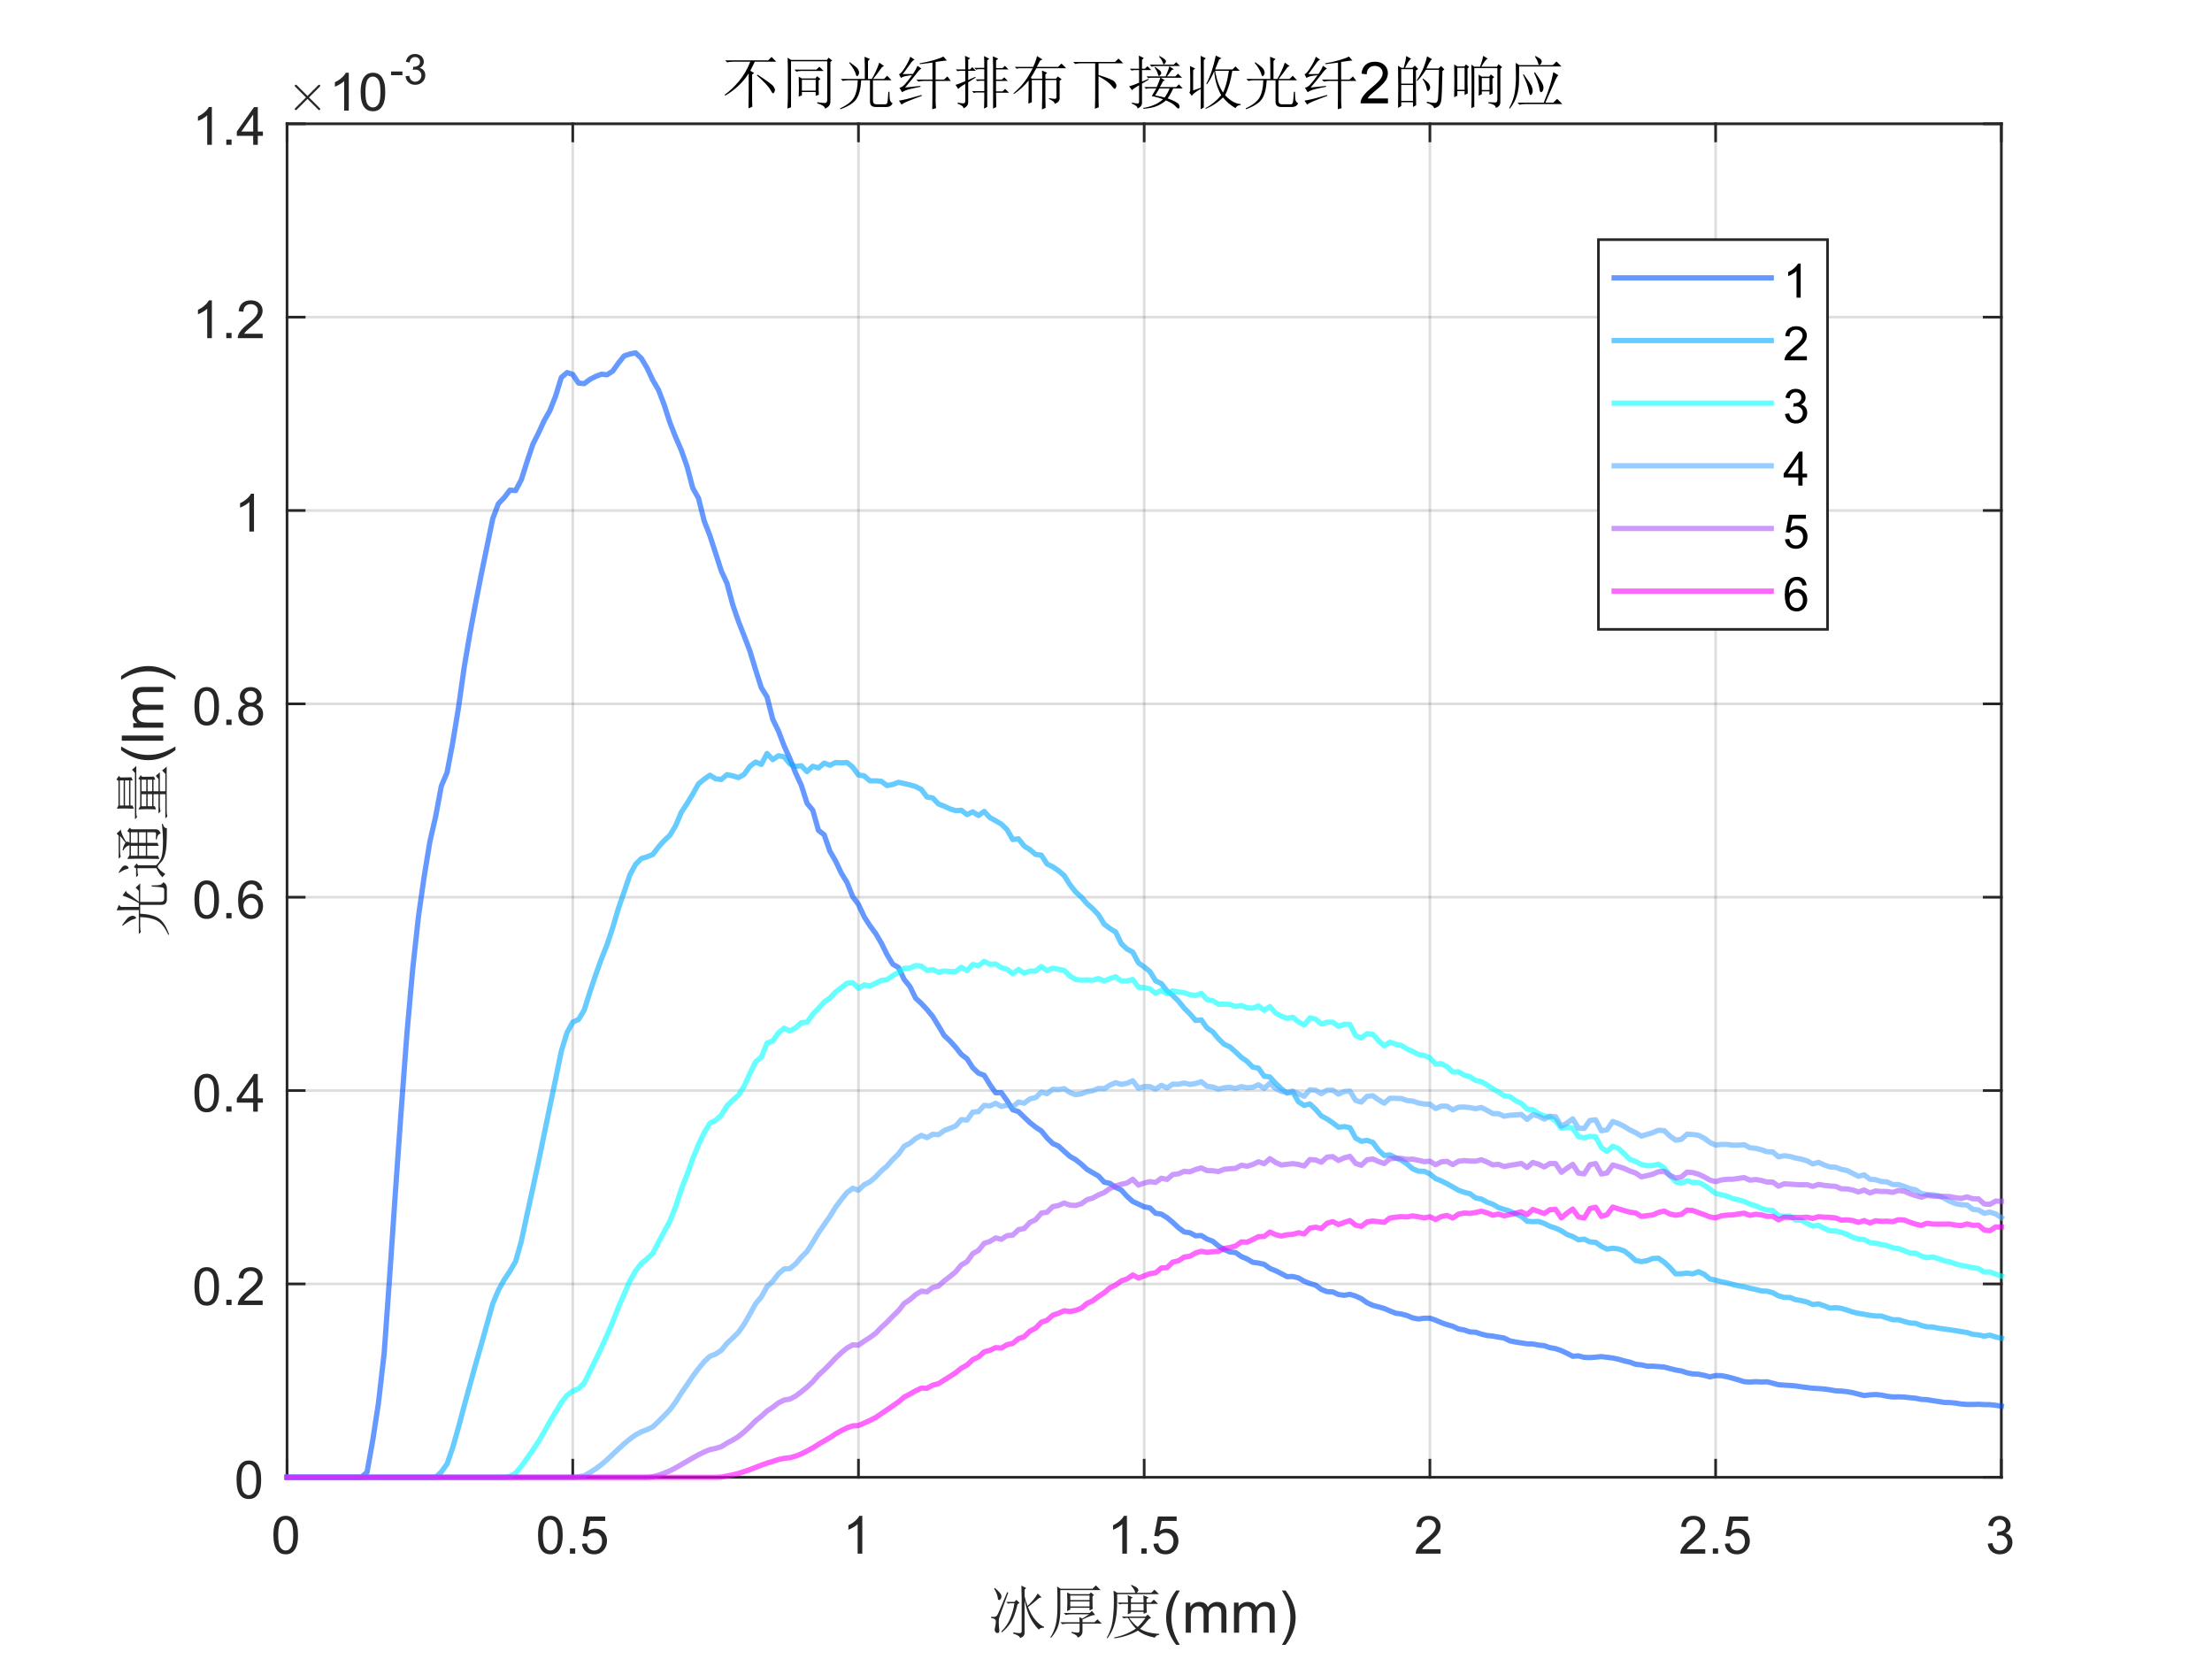 <?xml version="1.0"?>
<!DOCTYPE svg PUBLIC '-//W3C//DTD SVG 1.0//EN'
          'http://www.w3.org/TR/2001/REC-SVG-20010904/DTD/svg10.dtd'>
<svg xmlns:xlink="http://www.w3.org/1999/xlink" style="fill-opacity:1; color-rendering:auto; color-interpolation:auto; text-rendering:auto; stroke:black; stroke-linecap:square; stroke-miterlimit:10; shape-rendering:auto; stroke-opacity:1; fill:black; stroke-dasharray:none; font-weight:normal; stroke-width:1; font-family:'Dialog'; font-style:normal; stroke-linejoin:miter; font-size:12px; stroke-dashoffset:0; image-rendering:auto;" width="840" height="630" xmlns="http://www.w3.org/2000/svg"
><rect width="100%" height="100%" fill="#333333" stroke="none"/><!--Generated by the Batik Graphics2D SVG Generator--><defs id="genericDefs"
  /><g
  ><defs id="defs1"
    ><clipPath clipPathUnits="userSpaceOnUse" id="clipPath1"
      ><path d="M0 0 L840 0 L840 630 L0 630 L0 0 Z"
      /></clipPath
    ></defs
    ><g style="fill:white; stroke:white;"
    ><rect x="0" y="0" width="840" style="clip-path:url(#clipPath1); stroke:none;" height="630"
    /></g
    ><g style="fill:white; text-rendering:optimizeSpeed; color-rendering:optimizeSpeed; image-rendering:optimizeSpeed; shape-rendering:crispEdges; stroke:white; color-interpolation:sRGB;"
    ><rect x="0" width="840" height="630" y="0" style="stroke:none;"
      /><path style="stroke:none;" d="M109 561 L760 561 L760 47 L109 47 Z"
    /></g
    ><g style="stroke-linecap:butt; fill-opacity:0.149; fill:rgb(38,38,38); text-rendering:geometricPrecision; image-rendering:optimizeQuality; color-rendering:optimizeQuality; stroke-linejoin:round; stroke:rgb(38,38,38); color-interpolation:linearRGB; stroke-opacity:0.149;"
    ><line y2="47" style="fill:none;" x1="109" x2="109" y1="561"
      /><line y2="47" style="fill:none;" x1="217.5" x2="217.5" y1="561"
      /><line y2="47" style="fill:none;" x1="326" x2="326" y1="561"
      /><line y2="47" style="fill:none;" x1="434.5" x2="434.5" y1="561"
      /><line y2="47" style="fill:none;" x1="543" x2="543" y1="561"
      /><line y2="47" style="fill:none;" x1="651.5" x2="651.5" y1="561"
      /><line y2="47" style="fill:none;" x1="760" x2="760" y1="561"
      /><line y2="561" style="fill:none;" x1="760" x2="109" y1="561"
      /><line y2="487.571" style="fill:none;" x1="760" x2="109" y1="487.571"
      /><line y2="414.143" style="fill:none;" x1="760" x2="109" y1="414.143"
      /><line y2="340.714" style="fill:none;" x1="760" x2="109" y1="340.714"
      /><line y2="267.286" style="fill:none;" x1="760" x2="109" y1="267.286"
      /><line y2="193.857" style="fill:none;" x1="760" x2="109" y1="193.857"
      /><line y2="120.429" style="fill:none;" x1="760" x2="109" y1="120.429"
      /><line y2="47" style="fill:none;" x1="760" x2="109" y1="47"
      /><line x1="109" x2="760" y1="561" style="stroke-linecap:square; fill-opacity:1; fill:none; stroke-opacity:1;" y2="561"
      /><line x1="109" x2="760" y1="47" style="stroke-linecap:square; fill-opacity:1; fill:none; stroke-opacity:1;" y2="47"
      /><line x1="109" x2="109" y1="561" style="stroke-linecap:square; fill-opacity:1; fill:none; stroke-opacity:1;" y2="554.49"
      /><line x1="217.5" x2="217.5" y1="561" style="stroke-linecap:square; fill-opacity:1; fill:none; stroke-opacity:1;" y2="554.49"
      /><line x1="326" x2="326" y1="561" style="stroke-linecap:square; fill-opacity:1; fill:none; stroke-opacity:1;" y2="554.49"
      /><line x1="434.5" x2="434.5" y1="561" style="stroke-linecap:square; fill-opacity:1; fill:none; stroke-opacity:1;" y2="554.49"
      /><line x1="543" x2="543" y1="561" style="stroke-linecap:square; fill-opacity:1; fill:none; stroke-opacity:1;" y2="554.49"
      /><line x1="651.5" x2="651.5" y1="561" style="stroke-linecap:square; fill-opacity:1; fill:none; stroke-opacity:1;" y2="554.49"
      /><line x1="760" x2="760" y1="561" style="stroke-linecap:square; fill-opacity:1; fill:none; stroke-opacity:1;" y2="554.49"
      /><line x1="109" x2="109" y1="47" style="stroke-linecap:square; fill-opacity:1; fill:none; stroke-opacity:1;" y2="53.51"
      /><line x1="217.5" x2="217.5" y1="47" style="stroke-linecap:square; fill-opacity:1; fill:none; stroke-opacity:1;" y2="53.51"
      /><line x1="326" x2="326" y1="47" style="stroke-linecap:square; fill-opacity:1; fill:none; stroke-opacity:1;" y2="53.51"
      /><line x1="434.5" x2="434.5" y1="47" style="stroke-linecap:square; fill-opacity:1; fill:none; stroke-opacity:1;" y2="53.51"
      /><line x1="543" x2="543" y1="47" style="stroke-linecap:square; fill-opacity:1; fill:none; stroke-opacity:1;" y2="53.51"
      /><line x1="651.5" x2="651.5" y1="47" style="stroke-linecap:square; fill-opacity:1; fill:none; stroke-opacity:1;" y2="53.51"
      /><line x1="760" x2="760" y1="47" style="stroke-linecap:square; fill-opacity:1; fill:none; stroke-opacity:1;" y2="53.51"
    /></g
    ><g transform="translate(109,569)" style="font-size:20px; fill:rgb(38,38,38); text-rendering:geometricPrecision; color-rendering:optimizeQuality; image-rendering:optimizeQuality; stroke:rgb(38,38,38); color-interpolation:linearRGB;"
    ><path style="stroke:none;" d="M-5.172 13.938 Q-5.172 11.406 -4.648 9.852 Q-4.125 8.297 -3.094 7.461 Q-2.062 6.625 -0.5 6.625 Q0.656 6.625 1.523 7.086 Q2.391 7.547 2.953 8.422 Q3.516 9.297 3.844 10.555 Q4.172 11.812 4.172 13.938 Q4.172 16.453 3.648 18 Q3.125 19.547 2.102 20.398 Q1.078 21.25 -0.5 21.25 Q-2.578 21.25 -3.75 19.766 Q-5.172 17.969 -5.172 13.938 ZM-3.359 13.938 Q-3.359 17.469 -2.539 18.633 Q-1.719 19.797 -0.5 19.797 Q0.703 19.797 1.531 18.625 Q2.359 17.453 2.359 13.938 Q2.359 10.406 1.531 9.242 Q0.703 8.078 -0.516 8.078 Q-1.734 8.078 -2.453 9.109 Q-3.359 10.406 -3.359 13.938 Z"
    /></g
    ><g transform="translate(217.5,569)" style="font-size:20px; fill:rgb(38,38,38); text-rendering:geometricPrecision; color-rendering:optimizeQuality; image-rendering:optimizeQuality; stroke:rgb(38,38,38); color-interpolation:linearRGB;"
    ><path style="stroke:none;" d="M-13.172 13.938 Q-13.172 11.406 -12.648 9.852 Q-12.125 8.297 -11.094 7.461 Q-10.062 6.625 -8.5 6.625 Q-7.344 6.625 -6.477 7.086 Q-5.609 7.547 -5.047 8.422 Q-4.484 9.297 -4.156 10.555 Q-3.828 11.812 -3.828 13.938 Q-3.828 16.453 -4.352 18 Q-4.875 19.547 -5.898 20.398 Q-6.922 21.25 -8.5 21.25 Q-10.578 21.25 -11.75 19.766 Q-13.172 17.969 -13.172 13.938 ZM-11.359 13.938 Q-11.359 17.469 -10.539 18.633 Q-9.719 19.797 -8.5 19.797 Q-7.297 19.797 -6.469 18.625 Q-5.641 17.453 -5.641 13.938 Q-5.641 10.406 -6.469 9.242 Q-7.297 8.078 -8.516 8.078 Q-9.734 8.078 -10.453 9.109 Q-11.359 10.406 -11.359 13.938 ZM-1.065 21 L-1.065 19 L0.935 19 L0.935 21 L-1.065 21 ZM3.508 17.25 L5.352 17.094 Q5.555 18.438 6.305 19.117 Q7.055 19.797 8.117 19.797 Q9.383 19.797 10.258 18.844 Q11.133 17.891 11.133 16.297 Q11.133 14.797 10.289 13.93 Q9.445 13.062 8.086 13.062 Q7.227 13.062 6.547 13.445 Q5.867 13.828 5.477 14.453 L3.82 14.234 L5.211 6.875 L12.336 6.875 L12.336 8.562 L6.617 8.562 L5.852 12.406 Q7.133 11.5 8.555 11.5 Q10.43 11.5 11.719 12.805 Q13.008 14.109 13.008 16.141 Q13.008 18.094 11.867 19.5 Q10.492 21.25 8.117 21.25 Q6.164 21.25 4.922 20.156 Q3.68 19.062 3.508 17.25 Z"
    /></g
    ><g transform="translate(326,569)" style="font-size:20px; fill:rgb(38,38,38); text-rendering:geometricPrecision; color-rendering:optimizeQuality; image-rendering:optimizeQuality; stroke:rgb(38,38,38); color-interpolation:linearRGB;"
    ><path style="stroke:none;" d="M1.453 21 L-0.312 21 L-0.312 9.797 Q-0.938 10.406 -1.969 11.008 Q-3 11.609 -3.828 11.922 L-3.828 10.219 Q-2.344 9.531 -1.242 8.539 Q-0.141 7.547 0.312 6.625 L1.453 6.625 L1.453 21 Z"
    /></g
    ><g transform="translate(434.5,569)" style="font-size:20px; fill:rgb(38,38,38); text-rendering:geometricPrecision; color-rendering:optimizeQuality; image-rendering:optimizeQuality; stroke:rgb(38,38,38); color-interpolation:linearRGB;"
    ><path style="stroke:none;" d="M-6.547 21 L-8.312 21 L-8.312 9.797 Q-8.938 10.406 -9.969 11.008 Q-11 11.609 -11.828 11.922 L-11.828 10.219 Q-10.344 9.531 -9.242 8.539 Q-8.141 7.547 -7.688 6.625 L-6.547 6.625 L-6.547 21 ZM-1.065 21 L-1.065 19 L0.935 19 L0.935 21 L-1.065 21 ZM3.508 17.25 L5.352 17.094 Q5.555 18.438 6.305 19.117 Q7.055 19.797 8.117 19.797 Q9.383 19.797 10.258 18.844 Q11.133 17.891 11.133 16.297 Q11.133 14.797 10.289 13.93 Q9.445 13.062 8.086 13.062 Q7.227 13.062 6.547 13.445 Q5.867 13.828 5.477 14.453 L3.82 14.234 L5.211 6.875 L12.336 6.875 L12.336 8.562 L6.617 8.562 L5.852 12.406 Q7.133 11.5 8.555 11.5 Q10.43 11.5 11.719 12.805 Q13.008 14.109 13.008 16.141 Q13.008 18.094 11.867 19.5 Q10.492 21.25 8.117 21.25 Q6.164 21.25 4.922 20.156 Q3.68 19.062 3.508 17.25 Z"
    /></g
    ><g transform="translate(543,569)" style="font-size:20px; fill:rgb(38,38,38); text-rendering:geometricPrecision; color-rendering:optimizeQuality; image-rendering:optimizeQuality; stroke:rgb(38,38,38); color-interpolation:linearRGB;"
    ><path style="stroke:none;" d="M4.062 19.312 L4.062 21 L-5.391 21 Q-5.406 20.359 -5.188 19.781 Q-4.828 18.812 -4.031 17.875 Q-3.234 16.938 -1.734 15.703 Q0.609 13.797 1.43 12.68 Q2.25 11.562 2.25 10.562 Q2.25 9.516 1.5 8.797 Q0.75 8.078 -0.453 8.078 Q-1.719 8.078 -2.484 8.844 Q-3.25 9.609 -3.25 10.953 L-5.062 10.766 Q-4.875 8.75 -3.664 7.688 Q-2.453 6.625 -0.406 6.625 Q1.641 6.625 2.844 7.766 Q4.047 8.906 4.047 10.594 Q4.047 11.453 3.695 12.289 Q3.344 13.125 2.531 14.039 Q1.719 14.953 -0.172 16.562 Q-1.766 17.891 -2.211 18.359 Q-2.656 18.828 -2.953 19.312 L4.062 19.312 Z"
    /></g
    ><g transform="translate(651.5,569)" style="font-size:20px; fill:rgb(38,38,38); text-rendering:geometricPrecision; color-rendering:optimizeQuality; image-rendering:optimizeQuality; stroke:rgb(38,38,38); color-interpolation:linearRGB;"
    ><path style="stroke:none;" d="M-3.938 19.312 L-3.938 21 L-13.391 21 Q-13.406 20.359 -13.188 19.781 Q-12.828 18.812 -12.031 17.875 Q-11.234 16.938 -9.734 15.703 Q-7.391 13.797 -6.57 12.68 Q-5.75 11.562 -5.75 10.562 Q-5.75 9.516 -6.5 8.797 Q-7.25 8.078 -8.453 8.078 Q-9.719 8.078 -10.484 8.844 Q-11.25 9.609 -11.25 10.953 L-13.062 10.766 Q-12.875 8.75 -11.664 7.688 Q-10.453 6.625 -8.406 6.625 Q-6.359 6.625 -5.156 7.766 Q-3.953 8.906 -3.953 10.594 Q-3.953 11.453 -4.305 12.289 Q-4.656 13.125 -5.469 14.039 Q-6.281 14.953 -8.172 16.562 Q-9.766 17.891 -10.211 18.359 Q-10.656 18.828 -10.953 19.312 L-3.938 19.312 ZM-1.065 21 L-1.065 19 L0.935 19 L0.935 21 L-1.065 21 ZM3.508 17.25 L5.352 17.094 Q5.555 18.438 6.305 19.117 Q7.055 19.797 8.117 19.797 Q9.383 19.797 10.258 18.844 Q11.133 17.891 11.133 16.297 Q11.133 14.797 10.289 13.93 Q9.445 13.062 8.086 13.062 Q7.227 13.062 6.547 13.445 Q5.867 13.828 5.477 14.453 L3.82 14.234 L5.211 6.875 L12.336 6.875 L12.336 8.562 L6.617 8.562 L5.852 12.406 Q7.133 11.5 8.555 11.5 Q10.43 11.5 11.719 12.805 Q13.008 14.109 13.008 16.141 Q13.008 18.094 11.867 19.5 Q10.492 21.25 8.117 21.25 Q6.164 21.25 4.922 20.156 Q3.68 19.062 3.508 17.25 Z"
    /></g
    ><g transform="translate(760,569)" style="font-size:20px; fill:rgb(38,38,38); text-rendering:geometricPrecision; color-rendering:optimizeQuality; image-rendering:optimizeQuality; stroke:rgb(38,38,38); color-interpolation:linearRGB;"
    ><path style="stroke:none;" d="M-5.156 17.219 L-3.406 16.984 Q-3.094 18.484 -2.367 19.141 Q-1.641 19.797 -0.594 19.797 Q0.641 19.797 1.492 18.938 Q2.344 18.078 2.344 16.812 Q2.344 15.594 1.555 14.812 Q0.766 14.031 -0.453 14.031 Q-0.953 14.031 -1.688 14.219 L-1.5 12.672 Q-1.328 12.703 -1.219 12.703 Q-0.094 12.703 0.805 12.117 Q1.703 11.531 1.703 10.312 Q1.703 9.344 1.047 8.703 Q0.391 8.062 -0.641 8.062 Q-1.656 8.062 -2.344 8.711 Q-3.031 9.359 -3.219 10.641 L-4.984 10.328 Q-4.656 8.562 -3.516 7.594 Q-2.375 6.625 -0.672 6.625 Q0.5 6.625 1.484 7.125 Q2.469 7.625 2.992 8.5 Q3.516 9.375 3.516 10.344 Q3.516 11.266 3.016 12.031 Q2.516 12.797 1.547 13.25 Q2.812 13.531 3.516 14.461 Q4.219 15.391 4.219 16.766 Q4.219 18.641 2.852 19.945 Q1.484 21.25 -0.609 21.25 Q-2.5 21.25 -3.742 20.125 Q-4.984 19 -5.156 17.219 Z"
    /></g
    ><g transform="translate(434.5,597)" style="font-size:22px; fill:rgb(38,38,38); text-rendering:geometricPrecision; color-rendering:optimizeQuality; image-rendering:optimizeQuality; stroke:rgb(38,38,38); color-interpolation:linearRGB;"
    ><path style="stroke:none;" d="M-46.531 9.938 Q-46.531 7.703 -46.625 5.125 L-44.812 6.062 L-45.422 6.672 L-45.422 9.078 Q-45.078 10.875 -44.297 12.859 Q-43.188 11.828 -42.109 10.539 Q-41.031 9.25 -40.438 8.125 L-38.969 9.594 L-39.922 9.844 Q-42.578 12.172 -44.125 13.281 Q-42.844 16.469 -41.211 18.312 Q-39.578 20.156 -38.031 20.766 L-38.031 21.109 Q-39.656 21.109 -40 21.875 Q-42.062 19.734 -43.266 17.367 Q-44.469 15 -45.422 10.797 L-45.422 23.094 Q-45.422 24.469 -47.141 25.062 Q-47.141 24.203 -49.719 23.344 L-49.719 22.906 Q-47.391 23.266 -46.961 23.133 Q-46.531 23 -46.531 22.391 L-46.531 9.938 ZM-52.375 11.312 L-49.281 11.312 L-48.516 10.531 L-47.312 11.734 L-48.078 12.172 Q-49.109 16.547 -50.445 18.828 Q-51.781 21.109 -54.094 22.906 L-54.266 22.562 Q-51.953 20.328 -50.789 17.406 Q-49.625 14.484 -49.281 11.828 L-50.922 11.828 L-51.688 12 L-52.375 11.312 ZM-58.141 16.984 Q-57.281 16.984 -56.805 16.984 Q-56.328 16.984 -55.859 16.422 Q-55.391 15.859 -52.031 7.609 L-51.609 7.781 Q-55.047 17.062 -55.133 17.664 Q-55.219 18.266 -55.219 19.297 Q-55.219 20.328 -55.047 21.703 Q-54.875 23.094 -55.516 23.133 Q-56.156 23.172 -56.461 22.781 Q-56.766 22.391 -56.766 21.969 Q-56.766 21.531 -56.594 20.844 Q-56.328 19.562 -56.328 18.617 Q-56.328 17.672 -58.141 17.406 L-58.141 16.984 ZM-56.766 5.984 Q-54.266 8.047 -54.227 9.031 Q-54.188 10.016 -54.57 10.32 Q-54.953 10.625 -55.125 10.625 Q-55.562 10.625 -55.641 9.5 Q-55.906 8.047 -57.016 6.234 L-56.766 5.984 ZM-24.531 19.047 Q-24.531 18.359 -24.625 17.062 L-23.5 17.672 Q-21.703 16.547 -20.922 16.031 L-27.719 16.031 Q-28.828 16.031 -29.781 16.297 L-30.547 15.516 L-20.75 15.516 L-19.812 14.75 L-18.609 16.297 Q-19.469 16.297 -20.672 16.766 Q-21.875 17.234 -23.422 18.016 L-23.422 19.047 L-18.859 19.047 L-17.75 17.922 L-16.109 19.562 L-23.422 19.562 L-23.422 22.484 Q-23.422 24.203 -25.312 24.891 Q-25.219 23.953 -27.625 23.094 L-27.625 22.734 Q-25.656 23 -25.094 23 Q-24.531 23 -24.531 22.141 L-24.531 19.562 L-29 19.562 Q-30.125 19.562 -31.062 19.812 L-31.844 19.047 L-24.531 19.047 ZM-28.062 8.906 L-28.062 10.625 L-20.75 10.625 L-20.75 8.906 L-28.062 8.906 ZM-28.062 11.141 L-28.062 13.031 L-20.75 13.031 L-20.75 11.141 L-28.062 11.141 ZM-19.641 9.156 Q-19.641 12.766 -19.547 13.969 L-20.75 14.578 L-20.75 13.547 L-28.062 13.547 L-28.062 14.234 L-29.266 14.828 Q-29.172 13.031 -29.172 11.266 Q-29.172 9.5 -29.266 7.703 L-27.969 8.391 L-20.844 8.391 L-20.234 7.703 L-19.031 8.734 L-19.641 9.156 ZM-32.953 13.719 L-32.953 8.641 Q-32.953 7.438 -33.047 5.469 L-31.75 6.328 L-19.641 6.328 L-18.344 5.031 L-16.547 6.844 L-31.844 6.844 L-31.844 14.234 Q-31.844 17.578 -32.531 20.031 Q-33.219 22.484 -35.359 24.984 L-35.625 24.812 Q-34.25 22.656 -33.602 20.031 Q-32.953 17.406 -32.953 13.719 ZM-6.234 16.031 Q-6.141 14.312 -6.141 12.078 L-8.375 12.078 L-9.406 12.25 L-10.094 11.562 L-6.141 11.562 Q-6.141 10.281 -6.234 8.734 L-4.344 9.672 L-5.031 10.109 L-5.031 11.562 L-0.219 11.562 Q-0.219 10.109 -0.297 8.812 L1.672 9.672 L0.906 10.188 L0.906 11.562 L2.531 11.562 L3.656 10.453 L5.281 12.078 L0.906 12.078 Q0.906 14.578 0.984 15.344 L-0.219 15.859 L-0.219 15.094 L-5.031 15.094 L-5.031 15.516 L-6.234 16.031 ZM1.766 17.844 Q-0.219 20.328 -1.594 21.531 Q1.156 23.266 5.719 23.438 L5.719 23.781 Q4.344 24.031 4.078 24.891 Q0.047 24.125 -2.359 22.219 Q-6.484 24.547 -11.297 25.156 L-11.391 24.812 Q-6.828 23.953 -3.141 21.453 Q-4.766 19.812 -6.141 17.406 L-7 17.406 L-7.781 17.578 L-8.469 16.891 L0.562 16.891 L1.328 16.125 L2.625 17.406 L1.766 17.844 ZM-5.719 17.406 Q-4.078 19.641 -2.453 20.844 Q-0.734 19.219 0.469 17.406 L-5.719 17.406 ZM-5.031 12.078 L-5.031 14.578 L-0.219 14.578 L-0.219 12.078 L-5.031 12.078 ZM-11.641 7.016 L-10.188 7.875 L-3.391 7.875 Q-3.484 7.359 -3.781 6.758 Q-4.078 6.156 -5.031 5.031 L-4.766 4.859 Q-2.797 5.719 -2.492 6.195 Q-2.188 6.672 -2.188 6.75 Q-2.188 7.266 -2.875 7.875 L2.703 7.875 L3.906 6.672 L5.625 8.391 L-10.266 8.391 Q-10.188 13.547 -10.57 16.422 Q-10.953 19.297 -11.812 21.367 Q-12.672 23.438 -13.969 25.156 L-14.219 24.984 Q-12.5 21.969 -12.031 18.703 Q-11.562 15.438 -11.516 12.039 Q-11.469 8.641 -11.641 7.016 ZM12.141 27.625 Q10.547 25.609 9.438 22.906 Q8.328 20.203 8.328 17.297 Q8.328 14.734 9.156 12.391 Q10.125 9.672 12.141 6.984 L13.531 6.984 Q12.234 9.219 11.812 10.172 Q11.156 11.656 10.781 13.266 Q10.312 15.281 10.312 17.312 Q10.312 22.469 13.531 27.625 L12.141 27.625 ZM15.779 23 L15.779 11.594 L17.514 11.594 L17.514 13.188 Q18.045 12.359 18.936 11.844 Q19.826 11.328 20.967 11.328 Q22.232 11.328 23.045 11.859 Q23.857 12.391 24.186 13.328 Q25.545 11.328 27.717 11.328 Q29.404 11.328 30.318 12.273 Q31.232 13.219 31.232 15.172 L31.232 23 L29.311 23 L29.311 15.812 Q29.311 14.656 29.123 14.141 Q28.936 13.625 28.443 13.32 Q27.951 13.016 27.279 13.016 Q26.076 13.016 25.279 13.812 Q24.482 14.609 24.482 16.375 L24.482 23 L22.561 23 L22.561 15.594 Q22.561 14.297 22.084 13.656 Q21.607 13.016 20.529 13.016 Q19.717 13.016 19.021 13.445 Q18.326 13.875 18.021 14.695 Q17.717 15.516 17.717 17.078 L17.717 23 L15.779 23 ZM34.105 23 L34.105 11.594 L35.84 11.594 L35.84 13.188 Q36.371 12.359 37.262 11.844 Q38.152 11.328 39.293 11.328 Q40.559 11.328 41.371 11.859 Q42.184 12.391 42.512 13.328 Q43.871 11.328 46.043 11.328 Q47.73 11.328 48.645 12.273 Q49.559 13.219 49.559 15.172 L49.559 23 L47.637 23 L47.637 15.812 Q47.637 14.656 47.449 14.141 Q47.262 13.625 46.77 13.32 Q46.277 13.016 45.605 13.016 Q44.402 13.016 43.605 13.812 Q42.809 14.609 42.809 16.375 L42.809 23 L40.887 23 L40.887 15.594 Q40.887 14.297 40.41 13.656 Q39.934 13.016 38.855 13.016 Q38.043 13.016 37.348 13.445 Q36.652 13.875 36.348 14.695 Q36.043 15.516 36.043 17.078 L36.043 23 L34.105 23 ZM53.697 27.625 L52.307 27.625 Q55.525 22.469 55.525 17.312 Q55.525 15.281 55.057 13.297 Q54.697 11.688 54.041 10.203 Q53.619 9.234 52.307 6.984 L53.697 6.984 Q55.713 9.672 56.682 12.391 Q57.51 14.734 57.51 17.297 Q57.51 20.203 56.4 22.906 Q55.291 25.609 53.697 27.625 Z"
    /></g
    ><g style="fill:rgb(38,38,38); text-rendering:geometricPrecision; color-rendering:optimizeQuality; image-rendering:optimizeQuality; stroke-linejoin:round; stroke:rgb(38,38,38); color-interpolation:linearRGB;"
    ><line y2="47" style="fill:none;" x1="109" x2="109" y1="561"
      /><line y2="47" style="fill:none;" x1="760" x2="760" y1="561"
      /><line y2="561" style="fill:none;" x1="109" x2="115.51" y1="561"
      /><line y2="487.571" style="fill:none;" x1="109" x2="115.51" y1="487.571"
      /><line y2="414.143" style="fill:none;" x1="109" x2="115.51" y1="414.143"
      /><line y2="340.714" style="fill:none;" x1="109" x2="115.51" y1="340.714"
      /><line y2="267.286" style="fill:none;" x1="109" x2="115.51" y1="267.286"
      /><line y2="193.857" style="fill:none;" x1="109" x2="115.51" y1="193.857"
      /><line y2="120.429" style="fill:none;" x1="109" x2="115.51" y1="120.429"
      /><line y2="47" style="fill:none;" x1="109" x2="115.51" y1="47"
      /><line y2="561" style="fill:none;" x1="760" x2="753.49" y1="561"
      /><line y2="487.571" style="fill:none;" x1="760" x2="753.49" y1="487.571"
      /><line y2="414.143" style="fill:none;" x1="760" x2="753.49" y1="414.143"
      /><line y2="340.714" style="fill:none;" x1="760" x2="753.49" y1="340.714"
      /><line y2="267.286" style="fill:none;" x1="760" x2="753.49" y1="267.286"
      /><line y2="193.857" style="fill:none;" x1="760" x2="753.49" y1="193.857"
      /><line y2="120.429" style="fill:none;" x1="760" x2="753.49" y1="120.429"
      /><line y2="47" style="fill:none;" x1="760" x2="753.49" y1="47"
    /></g
    ><g transform="translate(101,561)" style="font-size:20px; fill:rgb(38,38,38); text-rendering:geometricPrecision; color-rendering:optimizeQuality; image-rendering:optimizeQuality; stroke:rgb(38,38,38); color-interpolation:linearRGB;"
    ><path style="stroke:none;" d="M-11.172 0.938 Q-11.172 -1.594 -10.648 -3.148 Q-10.125 -4.703 -9.094 -5.539 Q-8.062 -6.375 -6.5 -6.375 Q-5.344 -6.375 -4.477 -5.914 Q-3.609 -5.453 -3.047 -4.578 Q-2.484 -3.703 -2.156 -2.445 Q-1.828 -1.188 -1.828 0.938 Q-1.828 3.453 -2.352 5 Q-2.875 6.547 -3.898 7.398 Q-4.922 8.25 -6.5 8.25 Q-8.578 8.25 -9.75 6.766 Q-11.172 4.969 -11.172 0.938 ZM-9.359 0.938 Q-9.359 4.469 -8.539 5.633 Q-7.719 6.797 -6.5 6.797 Q-5.297 6.797 -4.469 5.625 Q-3.641 4.453 -3.641 0.938 Q-3.641 -2.594 -4.469 -3.758 Q-5.297 -4.922 -6.516 -4.922 Q-7.734 -4.922 -8.453 -3.891 Q-9.359 -2.594 -9.359 0.938 Z"
    /></g
    ><g transform="translate(101,487.571)" style="font-size:20px; fill:rgb(38,38,38); text-rendering:geometricPrecision; color-rendering:optimizeQuality; image-rendering:optimizeQuality; stroke:rgb(38,38,38); color-interpolation:linearRGB;"
    ><path style="stroke:none;" d="M-27.172 0.938 Q-27.172 -1.594 -26.648 -3.148 Q-26.125 -4.703 -25.094 -5.539 Q-24.062 -6.375 -22.5 -6.375 Q-21.344 -6.375 -20.477 -5.914 Q-19.609 -5.453 -19.047 -4.578 Q-18.484 -3.703 -18.156 -2.445 Q-17.828 -1.188 -17.828 0.938 Q-17.828 3.453 -18.352 5 Q-18.875 6.547 -19.898 7.398 Q-20.922 8.25 -22.5 8.25 Q-24.578 8.25 -25.75 6.766 Q-27.172 4.969 -27.172 0.938 ZM-25.359 0.938 Q-25.359 4.469 -24.539 5.633 Q-23.719 6.797 -22.5 6.797 Q-21.297 6.797 -20.469 5.625 Q-19.641 4.453 -19.641 0.938 Q-19.641 -2.594 -20.469 -3.758 Q-21.297 -4.922 -22.516 -4.922 Q-23.734 -4.922 -24.453 -3.891 Q-25.359 -2.594 -25.359 0.938 ZM-15.065 8 L-15.065 6 L-13.065 6 L-13.065 8 L-15.065 8 ZM-1.258 6.312 L-1.258 8 L-10.711 8 Q-10.727 7.359 -10.508 6.781 Q-10.148 5.812 -9.352 4.875 Q-8.555 3.938 -7.055 2.703 Q-4.711 0.797 -3.891 -0.32 Q-3.07 -1.438 -3.07 -2.438 Q-3.07 -3.484 -3.82 -4.203 Q-4.57 -4.922 -5.773 -4.922 Q-7.039 -4.922 -7.805 -4.156 Q-8.57 -3.391 -8.57 -2.047 L-10.383 -2.234 Q-10.195 -4.25 -8.984 -5.312 Q-7.773 -6.375 -5.727 -6.375 Q-3.68 -6.375 -2.477 -5.234 Q-1.273 -4.094 -1.273 -2.406 Q-1.273 -1.547 -1.625 -0.711 Q-1.977 0.125 -2.789 1.039 Q-3.602 1.953 -5.492 3.562 Q-7.086 4.891 -7.531 5.359 Q-7.977 5.828 -8.273 6.312 L-1.258 6.312 Z"
    /></g
    ><g transform="translate(101,414.143)" style="font-size:20px; fill:rgb(38,38,38); text-rendering:geometricPrecision; color-rendering:optimizeQuality; image-rendering:optimizeQuality; stroke:rgb(38,38,38); color-interpolation:linearRGB;"
    ><path style="stroke:none;" d="M-27.172 0.938 Q-27.172 -1.594 -26.648 -3.148 Q-26.125 -4.703 -25.094 -5.539 Q-24.062 -6.375 -22.5 -6.375 Q-21.344 -6.375 -20.477 -5.914 Q-19.609 -5.453 -19.047 -4.578 Q-18.484 -3.703 -18.156 -2.445 Q-17.828 -1.188 -17.828 0.938 Q-17.828 3.453 -18.352 5 Q-18.875 6.547 -19.898 7.398 Q-20.922 8.25 -22.5 8.25 Q-24.578 8.25 -25.75 6.766 Q-27.172 4.969 -27.172 0.938 ZM-25.359 0.938 Q-25.359 4.469 -24.539 5.633 Q-23.719 6.797 -22.5 6.797 Q-21.297 6.797 -20.469 5.625 Q-19.641 4.453 -19.641 0.938 Q-19.641 -2.594 -20.469 -3.758 Q-21.297 -4.922 -22.516 -4.922 Q-23.734 -4.922 -24.453 -3.891 Q-25.359 -2.594 -25.359 0.938 ZM-15.065 8 L-15.065 6 L-13.065 6 L-13.065 8 L-15.065 8 ZM-4.852 8 L-4.852 4.578 L-11.07 4.578 L-11.07 2.953 L-4.539 -6.312 L-3.102 -6.312 L-3.102 2.953 L-1.164 2.953 L-1.164 4.578 L-3.102 4.578 L-3.102 8 L-4.852 8 ZM-4.852 2.953 L-4.852 -3.5 L-9.336 2.953 L-4.852 2.953 Z"
    /></g
    ><g transform="translate(101,340.714)" style="font-size:20px; fill:rgb(38,38,38); text-rendering:geometricPrecision; color-rendering:optimizeQuality; image-rendering:optimizeQuality; stroke:rgb(38,38,38); color-interpolation:linearRGB;"
    ><path style="stroke:none;" d="M-27.172 0.938 Q-27.172 -1.594 -26.648 -3.148 Q-26.125 -4.703 -25.094 -5.539 Q-24.062 -6.375 -22.5 -6.375 Q-21.344 -6.375 -20.477 -5.914 Q-19.609 -5.453 -19.047 -4.578 Q-18.484 -3.703 -18.156 -2.445 Q-17.828 -1.188 -17.828 0.938 Q-17.828 3.453 -18.352 5 Q-18.875 6.547 -19.898 7.398 Q-20.922 8.25 -22.5 8.25 Q-24.578 8.25 -25.75 6.766 Q-27.172 4.969 -27.172 0.938 ZM-25.359 0.938 Q-25.359 4.469 -24.539 5.633 Q-23.719 6.797 -22.5 6.797 Q-21.297 6.797 -20.469 5.625 Q-19.641 4.453 -19.641 0.938 Q-19.641 -2.594 -20.469 -3.758 Q-21.297 -4.922 -22.516 -4.922 Q-23.734 -4.922 -24.453 -3.891 Q-25.359 -2.594 -25.359 0.938 ZM-15.065 8 L-15.065 6 L-13.065 6 L-13.065 8 L-15.065 8 ZM-1.367 -2.812 L-3.117 -2.672 Q-3.352 -3.703 -3.773 -4.172 Q-4.492 -4.938 -5.539 -4.938 Q-6.383 -4.938 -7.008 -4.469 Q-7.836 -3.859 -8.32 -2.695 Q-8.805 -1.531 -8.82 0.609 Q-8.18 -0.344 -7.266 -0.812 Q-6.352 -1.281 -5.336 -1.281 Q-3.586 -1.281 -2.352 0.008 Q-1.117 1.297 -1.117 3.344 Q-1.117 4.703 -1.695 5.859 Q-2.273 7.016 -3.289 7.633 Q-4.305 8.25 -5.602 8.25 Q-7.789 8.25 -9.18 6.633 Q-10.57 5.016 -10.57 1.297 Q-10.57 -2.844 -9.039 -4.734 Q-7.695 -6.375 -5.43 -6.375 Q-3.742 -6.375 -2.664 -5.43 Q-1.586 -4.484 -1.367 -2.812 ZM-8.539 3.359 Q-8.539 4.266 -8.156 5.094 Q-7.773 5.922 -7.078 6.359 Q-6.383 6.797 -5.633 6.797 Q-4.508 6.797 -3.711 5.898 Q-2.914 5 -2.914 3.453 Q-2.914 1.969 -3.703 1.117 Q-4.492 0.266 -5.695 0.266 Q-6.883 0.266 -7.711 1.117 Q-8.539 1.969 -8.539 3.359 Z"
    /></g
    ><g transform="translate(101,267.286)" style="font-size:20px; fill:rgb(38,38,38); text-rendering:geometricPrecision; color-rendering:optimizeQuality; image-rendering:optimizeQuality; stroke:rgb(38,38,38); color-interpolation:linearRGB;"
    ><path style="stroke:none;" d="M-27.172 0.938 Q-27.172 -1.594 -26.648 -3.148 Q-26.125 -4.703 -25.094 -5.539 Q-24.062 -6.375 -22.5 -6.375 Q-21.344 -6.375 -20.477 -5.914 Q-19.609 -5.453 -19.047 -4.578 Q-18.484 -3.703 -18.156 -2.445 Q-17.828 -1.188 -17.828 0.938 Q-17.828 3.453 -18.352 5 Q-18.875 6.547 -19.898 7.398 Q-20.922 8.25 -22.5 8.25 Q-24.578 8.25 -25.75 6.766 Q-27.172 4.969 -27.172 0.938 ZM-25.359 0.938 Q-25.359 4.469 -24.539 5.633 Q-23.719 6.797 -22.5 6.797 Q-21.297 6.797 -20.469 5.625 Q-19.641 4.453 -19.641 0.938 Q-19.641 -2.594 -20.469 -3.758 Q-21.297 -4.922 -22.516 -4.922 Q-23.734 -4.922 -24.453 -3.891 Q-25.359 -2.594 -25.359 0.938 ZM-15.065 8 L-15.065 6 L-13.065 6 L-13.065 8 L-15.065 8 ZM-7.789 0.234 Q-8.883 -0.172 -9.406 -0.914 Q-9.93 -1.656 -9.93 -2.688 Q-9.93 -4.25 -8.805 -5.312 Q-7.68 -6.375 -5.82 -6.375 Q-3.945 -6.375 -2.805 -5.289 Q-1.664 -4.203 -1.664 -2.641 Q-1.664 -1.641 -2.188 -0.906 Q-2.711 -0.172 -3.773 0.234 Q-2.445 0.672 -1.758 1.625 Q-1.07 2.578 -1.07 3.906 Q-1.07 5.75 -2.375 7 Q-3.68 8.25 -5.789 8.25 Q-7.914 8.25 -9.211 6.992 Q-10.508 5.734 -10.508 3.859 Q-10.508 2.469 -9.797 1.523 Q-9.086 0.578 -7.789 0.234 ZM-8.133 -2.75 Q-8.133 -1.734 -7.477 -1.086 Q-6.82 -0.438 -5.789 -0.438 Q-4.773 -0.438 -4.117 -1.078 Q-3.461 -1.719 -3.461 -2.641 Q-3.461 -3.609 -4.133 -4.273 Q-4.805 -4.938 -5.805 -4.938 Q-6.805 -4.938 -7.469 -4.289 Q-8.133 -3.641 -8.133 -2.75 ZM-8.695 3.875 Q-8.695 4.625 -8.344 5.328 Q-7.992 6.031 -7.289 6.414 Q-6.586 6.797 -5.773 6.797 Q-4.508 6.797 -3.688 5.984 Q-2.867 5.172 -2.867 3.922 Q-2.867 2.656 -3.711 1.828 Q-4.555 1 -5.836 1 Q-7.07 1 -7.883 1.82 Q-8.695 2.641 -8.695 3.875 Z"
    /></g
    ><g transform="translate(101,193.857)" style="font-size:20px; fill:rgb(38,38,38); text-rendering:geometricPrecision; color-rendering:optimizeQuality; image-rendering:optimizeQuality; stroke:rgb(38,38,38); color-interpolation:linearRGB;"
    ><path style="stroke:none;" d="M-4.547 8 L-6.312 8 L-6.312 -3.203 Q-6.938 -2.594 -7.969 -1.992 Q-9 -1.391 -9.828 -1.078 L-9.828 -2.781 Q-8.344 -3.469 -7.242 -4.461 Q-6.141 -5.453 -5.688 -6.375 L-4.547 -6.375 L-4.547 8 Z"
    /></g
    ><g transform="translate(101,120.429)" style="font-size:20px; fill:rgb(38,38,38); text-rendering:geometricPrecision; color-rendering:optimizeQuality; image-rendering:optimizeQuality; stroke:rgb(38,38,38); color-interpolation:linearRGB;"
    ><path style="stroke:none;" d="M-20.547 8 L-22.312 8 L-22.312 -3.203 Q-22.938 -2.594 -23.969 -1.992 Q-25 -1.391 -25.828 -1.078 L-25.828 -2.781 Q-24.344 -3.469 -23.242 -4.461 Q-22.141 -5.453 -21.688 -6.375 L-20.547 -6.375 L-20.547 8 ZM-15.065 8 L-15.065 6 L-13.065 6 L-13.065 8 L-15.065 8 ZM-1.258 6.312 L-1.258 8 L-10.711 8 Q-10.727 7.359 -10.508 6.781 Q-10.148 5.812 -9.352 4.875 Q-8.555 3.938 -7.055 2.703 Q-4.711 0.797 -3.891 -0.32 Q-3.07 -1.438 -3.07 -2.438 Q-3.07 -3.484 -3.82 -4.203 Q-4.57 -4.922 -5.773 -4.922 Q-7.039 -4.922 -7.805 -4.156 Q-8.57 -3.391 -8.57 -2.047 L-10.383 -2.234 Q-10.195 -4.25 -8.984 -5.312 Q-7.773 -6.375 -5.727 -6.375 Q-3.68 -6.375 -2.477 -5.234 Q-1.273 -4.094 -1.273 -2.406 Q-1.273 -1.547 -1.625 -0.711 Q-1.977 0.125 -2.789 1.039 Q-3.602 1.953 -5.492 3.562 Q-7.086 4.891 -7.531 5.359 Q-7.977 5.828 -8.273 6.312 L-1.258 6.312 Z"
    /></g
    ><g transform="translate(101,47)" style="font-size:20px; fill:rgb(38,38,38); text-rendering:geometricPrecision; color-rendering:optimizeQuality; image-rendering:optimizeQuality; stroke:rgb(38,38,38); color-interpolation:linearRGB;"
    ><path style="stroke:none;" d="M-20.547 8 L-22.312 8 L-22.312 -3.203 Q-22.938 -2.594 -23.969 -1.992 Q-25 -1.391 -25.828 -1.078 L-25.828 -2.781 Q-24.344 -3.469 -23.242 -4.461 Q-22.141 -5.453 -21.688 -6.375 L-20.547 -6.375 L-20.547 8 ZM-15.065 8 L-15.065 6 L-13.065 6 L-13.065 8 L-15.065 8 ZM-4.852 8 L-4.852 4.578 L-11.07 4.578 L-11.07 2.953 L-4.539 -6.312 L-3.102 -6.312 L-3.102 2.953 L-1.164 2.953 L-1.164 4.578 L-3.102 4.578 L-3.102 8 L-4.852 8 ZM-4.852 2.953 L-4.852 -3.5 L-9.336 2.953 L-4.852 2.953 Z"
    /></g
    ><g transform="translate(67,304) rotate(-90)" style="font-size:22px; fill:rgb(38,38,38); text-rendering:geometricPrecision; color-rendering:optimizeQuality; image-rendering:optimizeQuality; stroke:rgb(38,38,38); color-interpolation:linearRGB;"
    ><path style="stroke:none;" d="M-47.531 -20.391 L-47.359 -20.641 Q-44.516 -18.672 -44.133 -17.898 Q-43.75 -17.125 -43.75 -16.688 Q-43.75 -16.172 -44.047 -15.742 Q-44.344 -15.312 -44.516 -15.312 Q-44.859 -15.312 -45.125 -16.438 Q-45.641 -17.984 -47.531 -20.391 ZM-41.594 -14.281 L-41.594 -19.266 Q-41.594 -20.641 -41.688 -22.703 L-39.625 -21.844 L-40.391 -21.078 L-40.391 -14.281 L-38.938 -14.281 Q-37.219 -17.125 -36.094 -20.469 L-34.297 -19.188 L-35.062 -18.75 Q-36.953 -16.094 -38.422 -14.281 L-34.297 -14.281 L-33.094 -15.484 L-31.453 -13.766 L-38.5 -13.766 L-38.5 -6.125 Q-38.5 -4.656 -37.219 -4.656 L-33.781 -4.656 Q-33.172 -4.656 -33 -5.477 Q-32.828 -6.297 -32.656 -9.391 L-32.234 -9.391 Q-32.234 -7.156 -32.062 -6.336 Q-31.891 -5.516 -31.031 -5 Q-31.625 -3.703 -33.172 -3.625 L-37.469 -3.625 Q-39.625 -3.625 -39.625 -5.688 L-39.625 -13.766 L-42.969 -13.766 Q-43.234 -8.953 -44.781 -6.672 Q-46.328 -4.391 -50.875 -2.766 L-50.969 -3.109 Q-46.844 -5 -45.594 -7.406 Q-44.344 -9.812 -44.266 -13.766 L-47.875 -13.766 Q-48.984 -13.766 -49.938 -13.516 L-50.703 -14.281 L-41.594 -14.281 ZM-20.969 -17.297 L-20.969 -14.719 L-17.188 -14.719 L-17.188 -17.297 L-20.969 -17.297 ZM-16.078 -17.297 L-16.078 -14.719 L-12.031 -14.719 L-12.031 -17.297 L-16.078 -17.297 ZM-20.969 -14.203 L-20.969 -11.625 L-17.188 -11.625 L-17.188 -14.203 L-20.969 -14.203 ZM-16.078 -14.203 L-16.078 -11.625 L-12.031 -11.625 L-12.031 -14.203 L-16.078 -14.203 ZM-14.781 -7.844 Q-13.406 -7.75 -12.719 -7.75 Q-12.031 -7.75 -12.031 -8.438 L-12.031 -11.109 L-16.078 -11.109 L-16.078 -7.234 L-17.188 -6.719 L-17.188 -11.109 L-20.969 -11.109 L-20.969 -6.984 L-22.172 -6.469 Q-22.094 -8.781 -22.094 -12.734 Q-22.094 -16.688 -22.172 -18.672 L-20.719 -17.812 L-17.016 -17.812 Q-17.188 -19.188 -19 -20.219 L-18.828 -20.469 Q-17.359 -20.219 -15.984 -19.359 L-13.406 -21.422 L-19.172 -21.422 Q-20.375 -21.422 -21.312 -21.156 L-22.094 -21.938 L-13.328 -21.938 L-12.547 -22.703 L-11 -21.078 Q-12.375 -21.156 -15.734 -19.094 Q-15.641 -18.922 -15.641 -18.578 Q-15.641 -18.156 -16.078 -17.812 L-12.203 -17.812 L-11.609 -18.672 L-10.312 -17.719 L-10.922 -17.125 L-10.922 -8.016 Q-10.828 -6.547 -12.547 -5.953 Q-12.641 -7.156 -14.781 -7.5 L-14.781 -7.844 ZM-27.5 -21.766 L-27.328 -21.938 Q-26.125 -21.328 -25.398 -20.727 Q-24.672 -20.125 -24.672 -19.523 Q-24.672 -18.922 -25.016 -18.539 Q-25.359 -18.156 -25.531 -18.156 Q-25.875 -18.156 -26.047 -18.922 Q-26.297 -20.047 -27.5 -21.766 ZM-24.578 -7.75 Q-23.719 -6.719 -22.305 -5.992 Q-20.891 -5.266 -17.195 -5.133 Q-13.5 -5 -8.859 -5.516 L-8.859 -5.172 Q-10.578 -4.734 -10.484 -3.625 Q-14.531 -3.625 -17.062 -3.797 Q-19.594 -3.969 -21.188 -4.531 Q-22.781 -5.094 -23.719 -6.125 Q-24.75 -7.156 -25.18 -7.109 Q-25.609 -7.062 -26.516 -6.078 Q-27.422 -5.094 -27.844 -4.219 L-29.141 -5.344 Q-27.844 -6.641 -25.703 -7.578 L-25.703 -14.797 L-26.297 -14.797 Q-27.422 -14.797 -28.359 -14.547 L-29.141 -15.312 L-25.781 -15.312 L-25.266 -16.172 L-23.891 -15.141 L-24.578 -14.547 L-24.578 -7.75 ZM-2.156 -13.25 L-2.156 -11.453 L2.406 -11.453 L2.406 -13.25 L-2.156 -13.25 ZM3.516 -13.25 L3.516 -11.453 L7.906 -11.453 L7.906 -13.25 L3.516 -13.25 ZM-2.156 -10.938 L-2.156 -9.219 L2.406 -9.219 L2.406 -10.938 L-2.156 -10.938 ZM3.516 -10.938 L3.516 -9.219 L7.906 -9.219 L7.906 -10.938 L3.516 -10.938 ZM9.016 -13 Q9.016 -9.641 9.109 -8.531 L7.906 -8.016 L7.906 -8.703 L3.516 -8.703 L3.516 -6.812 L8.156 -6.812 L9.359 -7.844 L10.734 -6.297 L3.516 -6.297 L3.516 -4.219 L10.141 -4.219 L11.422 -5.438 L12.891 -3.703 L-3.953 -3.703 Q-5.078 -3.703 -6.016 -3.453 L-6.797 -4.219 L2.406 -4.219 L2.406 -6.297 L-2.062 -6.297 Q-3.188 -6.297 -4.125 -6.031 L-4.906 -6.812 L2.406 -6.812 L2.406 -8.703 L-2.156 -8.703 L-2.156 -8.188 L-3.359 -7.75 Q-3.266 -9.469 -3.266 -11.148 Q-3.266 -12.828 -3.359 -14.453 L-2.156 -13.766 L7.812 -13.766 L8.328 -14.453 L9.625 -13.516 L9.016 -13 ZM-1.891 -21.5 L-1.891 -20.047 L7.641 -20.047 L7.641 -21.5 L-1.891 -21.5 ZM-1.891 -19.531 L-1.891 -17.984 L7.641 -17.984 L7.641 -19.531 L-1.891 -19.531 ZM8.766 -21.328 Q8.766 -18.156 8.844 -17.125 L7.641 -16.609 L7.641 -17.469 L-1.891 -17.469 L-1.891 -16.688 L-3.094 -16.172 Q-3.016 -17.547 -3.016 -19.656 Q-3.016 -21.766 -3.094 -22.625 L-1.812 -22.016 L7.469 -22.016 L7.984 -22.797 L9.359 -21.844 L8.766 -21.328 ZM-7.141 -15.75 L10.484 -15.75 L11.688 -16.859 L13.141 -15.234 L-4.734 -15.234 Q-5.422 -15.234 -6.359 -14.969 L-7.141 -15.75 ZM19.141 -0.375 Q17.547 -2.391 16.438 -5.094 Q15.328 -7.797 15.328 -10.703 Q15.328 -13.266 16.156 -15.609 Q17.125 -18.328 19.141 -21.016 L20.531 -21.016 Q19.234 -18.781 18.812 -17.828 Q18.156 -16.344 17.781 -14.734 Q17.312 -12.719 17.312 -10.688 Q17.312 -5.531 20.531 -0.375 L19.141 -0.375 ZM22.732 -5 L22.732 -20.75 L24.67 -20.75 L24.67 -5 L22.732 -5 ZM27.667 -5 L27.667 -16.406 L29.401 -16.406 L29.401 -14.812 Q29.933 -15.641 30.823 -16.156 Q31.714 -16.672 32.855 -16.672 Q34.12 -16.672 34.933 -16.141 Q35.745 -15.609 36.073 -14.672 Q37.433 -16.672 39.605 -16.672 Q41.292 -16.672 42.206 -15.727 Q43.12 -14.781 43.12 -12.828 L43.12 -5 L41.198 -5 L41.198 -12.188 Q41.198 -13.344 41.011 -13.859 Q40.823 -14.375 40.331 -14.68 Q39.839 -14.984 39.167 -14.984 Q37.964 -14.984 37.167 -14.188 Q36.37 -13.391 36.37 -11.625 L36.37 -5 L34.448 -5 L34.448 -12.406 Q34.448 -13.703 33.972 -14.344 Q33.495 -14.984 32.417 -14.984 Q31.605 -14.984 30.909 -14.555 Q30.214 -14.125 29.909 -13.305 Q29.605 -12.484 29.605 -10.922 L29.605 -5 L27.667 -5 ZM47.259 -0.375 L45.868 -0.375 Q49.087 -5.531 49.087 -10.688 Q49.087 -12.719 48.618 -14.703 Q48.259 -16.312 47.602 -17.797 Q47.181 -18.766 45.868 -21.016 L47.259 -21.016 Q49.274 -18.328 50.243 -15.609 Q51.071 -13.266 51.071 -10.703 Q51.071 -7.797 49.962 -5.094 Q48.852 -2.391 47.259 -0.375 Z"
    /></g
    ><g transform="translate(109,42)" style="font-size:20px; fill:rgb(38,38,38); text-rendering:geometricPrecision; image-rendering:optimizeQuality; color-rendering:optimizeQuality; font-family:'mwb_cmsy10'; stroke:rgb(38,38,38); color-interpolation:linearRGB;"
    ><path style="stroke:none;" d="M2.938 -0.578 Q2.938 -0.734 3.031 -0.859 L7.203 -5 L3.031 -9.156 Q2.938 -9.266 2.938 -9.422 Q2.938 -9.578 3.055 -9.703 Q3.172 -9.828 3.344 -9.828 Q3.484 -9.828 3.641 -9.703 L7.781 -5.562 L11.906 -9.703 Q12.078 -9.828 12.203 -9.828 Q12.359 -9.828 12.477 -9.711 Q12.594 -9.594 12.594 -9.422 Q12.594 -9.266 12.5 -9.156 L8.344 -5 L12.5 -0.859 Q12.594 -0.734 12.594 -0.578 Q12.594 -0.406 12.477 -0.289 Q12.359 -0.172 12.203 -0.172 Q12.047 -0.172 11.906 -0.328 L7.781 -4.438 L3.641 -0.328 Q3.5 -0.172 3.344 -0.172 Q3.172 -0.172 3.055 -0.305 Q2.938 -0.438 2.938 -0.578 Z"
    /></g
    ><g transform="translate(125,42)" style="font-size:20px; fill:rgb(38,38,38); text-rendering:geometricPrecision; color-rendering:optimizeQuality; image-rendering:optimizeQuality; stroke:rgb(38,38,38); color-interpolation:linearRGB;"
    ><path style="stroke:none;" d="M7.453 0 L5.688 0 L5.688 -11.203 Q5.062 -10.594 4.031 -9.992 Q3 -9.391 2.172 -9.078 L2.172 -10.781 Q3.656 -11.469 4.758 -12.461 Q5.859 -13.453 6.312 -14.375 L7.453 -14.375 L7.453 0 ZM11.951 -7.062 Q11.951 -9.594 12.475 -11.148 Q12.998 -12.703 14.029 -13.539 Q15.06 -14.375 16.623 -14.375 Q17.779 -14.375 18.646 -13.914 Q19.514 -13.453 20.076 -12.578 Q20.639 -11.703 20.967 -10.445 Q21.295 -9.188 21.295 -7.062 Q21.295 -4.547 20.771 -3 Q20.248 -1.453 19.225 -0.602 Q18.201 0.25 16.623 0.25 Q14.545 0.25 13.373 -1.234 Q11.951 -3.031 11.951 -7.062 ZM13.764 -7.062 Q13.764 -3.531 14.584 -2.367 Q15.404 -1.203 16.623 -1.203 Q17.826 -1.203 18.654 -2.375 Q19.482 -3.547 19.482 -7.062 Q19.482 -10.594 18.654 -11.758 Q17.826 -12.922 16.607 -12.922 Q15.389 -12.922 14.67 -11.891 Q13.764 -10.594 13.764 -7.062 Z"
    /></g
    ><g transform="translate(148,32)" style="font-size:16px; fill:rgb(38,38,38); text-rendering:geometricPrecision; color-rendering:optimizeQuality; image-rendering:optimizeQuality; stroke:rgb(38,38,38); color-interpolation:linearRGB;"
    ><path style="stroke:none;" d="M0.516 -3.438 L0.516 -4.859 L4.828 -4.859 L4.828 -3.438 L0.516 -3.438 ZM6 -3.031 L7.406 -3.219 Q7.656 -2.016 8.234 -1.492 Q8.812 -0.969 9.656 -0.969 Q10.641 -0.969 11.328 -1.656 Q12.016 -2.344 12.016 -3.359 Q12.016 -4.328 11.383 -4.953 Q10.75 -5.578 9.766 -5.578 Q9.375 -5.578 8.781 -5.422 L8.938 -6.656 Q9.078 -6.641 9.156 -6.641 Q10.062 -6.641 10.781 -7.109 Q11.5 -7.578 11.5 -8.562 Q11.5 -9.328 10.977 -9.836 Q10.453 -10.344 9.625 -10.344 Q8.797 -10.344 8.25 -9.828 Q7.703 -9.312 7.547 -8.281 L6.141 -8.531 Q6.406 -9.953 7.32 -10.727 Q8.234 -11.5 9.594 -11.5 Q10.531 -11.5 11.32 -11.102 Q12.109 -10.703 12.523 -10.008 Q12.938 -9.312 12.938 -8.531 Q12.938 -7.781 12.539 -7.172 Q12.141 -6.562 11.359 -6.203 Q12.375 -5.969 12.938 -5.234 Q13.5 -4.5 13.5 -3.391 Q13.5 -1.891 12.406 -0.844 Q11.312 0.203 9.641 0.203 Q8.141 0.203 7.141 -0.695 Q6.141 -1.594 6 -3.031 Z"
    /></g
    ><g transform="translate(434.5,44.25)" style="text-rendering:geometricPrecision; font-size:22px; color-interpolation:linearRGB; color-rendering:optimizeQuality; image-rendering:optimizeQuality;"
    ><path style="stroke:none;" d="M-148.891 -15.922 L-148.891 -7.672 Q-148.891 -5.094 -148.812 -3.703 L-150.266 -3.109 Q-150.188 -6.375 -150.188 -8.781 L-150.188 -16.344 Q-153.625 -11.109 -159.125 -7.922 L-159.297 -8.266 Q-156.453 -10.328 -153.836 -13.469 Q-151.219 -16.609 -149.578 -20.812 L-156.281 -20.812 Q-157.406 -20.812 -158.344 -20.562 L-159.125 -21.328 L-142.797 -21.328 L-141.5 -22.625 L-139.703 -20.812 L-147.859 -20.812 Q-148.641 -19.359 -149.578 -17.375 L-148.125 -16.516 L-148.891 -15.922 ZM-147.094 -15.656 L-146.828 -15.922 Q-141.328 -12.312 -140.773 -11.453 Q-140.219 -10.594 -140.219 -10.078 Q-140.219 -9.734 -140.477 -9.258 Q-140.734 -8.781 -140.906 -8.781 Q-141.25 -8.781 -141.938 -10.156 Q-142.969 -11.969 -147.094 -15.656 ZM-132.828 -17.812 L-124.484 -17.812 L-123.375 -18.922 L-121.734 -17.297 L-130.328 -17.297 Q-131.281 -17.297 -132.047 -17.031 L-132.828 -17.812 ZM-129.984 -13.938 L-129.984 -9.812 L-124.75 -9.812 L-124.75 -13.938 L-129.984 -13.938 ZM-131.188 -15.141 L-129.984 -14.453 L-124.828 -14.453 L-124.234 -15.312 L-122.938 -14.281 L-123.625 -13.688 L-123.625 -10.5 Q-123.625 -9.391 -123.547 -8.266 L-124.75 -7.844 L-124.75 -9.297 L-129.984 -9.297 L-129.984 -8.016 L-131.188 -7.578 Q-131.109 -9.047 -131.109 -11.148 Q-131.109 -13.25 -131.188 -15.141 ZM-124.141 -5.438 Q-122.344 -5.172 -121.352 -5.133 Q-120.359 -5.094 -120.359 -6.375 L-120.359 -20.984 L-134.109 -20.984 L-134.109 -3.531 L-135.484 -3.016 Q-135.312 -5.859 -135.312 -7.578 L-135.312 -18.406 Q-135.312 -20.297 -135.406 -22.359 L-134.109 -21.5 L-120.453 -21.5 L-119.844 -22.359 L-118.469 -21.25 L-119.156 -20.734 L-119.156 -5.859 Q-119.078 -3.797 -121.219 -3.016 Q-121.219 -4.141 -124.141 -5 L-124.141 -5.438 ZM-112.031 -20.391 L-111.859 -20.641 Q-109.016 -18.672 -108.633 -17.898 Q-108.25 -17.125 -108.25 -16.688 Q-108.25 -16.172 -108.547 -15.742 Q-108.844 -15.312 -109.016 -15.312 Q-109.359 -15.312 -109.625 -16.438 Q-110.141 -17.984 -112.031 -20.391 ZM-106.094 -14.281 L-106.094 -19.266 Q-106.094 -20.641 -106.188 -22.703 L-104.125 -21.844 L-104.891 -21.078 L-104.891 -14.281 L-103.438 -14.281 Q-101.719 -17.125 -100.594 -20.469 L-98.797 -19.188 L-99.562 -18.75 Q-101.453 -16.094 -102.922 -14.281 L-98.797 -14.281 L-97.594 -15.484 L-95.953 -13.766 L-103 -13.766 L-103 -6.125 Q-103 -4.656 -101.719 -4.656 L-98.281 -4.656 Q-97.672 -4.656 -97.5 -5.477 Q-97.328 -6.297 -97.156 -9.391 L-96.734 -9.391 Q-96.734 -7.156 -96.562 -6.336 Q-96.391 -5.516 -95.531 -5 Q-96.125 -3.703 -97.672 -3.625 L-101.969 -3.625 Q-104.125 -3.625 -104.125 -5.688 L-104.125 -13.766 L-107.469 -13.766 Q-107.734 -8.953 -109.281 -6.672 Q-110.828 -4.391 -115.375 -2.766 L-115.469 -3.109 Q-111.344 -5 -110.094 -7.406 Q-108.844 -9.812 -108.766 -13.766 L-112.375 -13.766 Q-113.484 -13.766 -114.438 -13.516 L-115.203 -14.281 L-106.094 -14.281 ZM-76.281 -22.797 L-74.906 -21.25 Q-75.594 -21.25 -76.703 -21.078 Q-77.906 -20.906 -79.203 -20.734 L-79.203 -14.031 L-76.016 -14.031 L-74.734 -15.234 L-73.438 -13.516 L-79.203 -13.516 L-79.203 -6.031 Q-79.203 -4.484 -79.031 -3.188 L-80.484 -2.766 Q-80.406 -5.516 -80.406 -13.516 L-83.672 -13.516 Q-84.781 -13.516 -85.734 -13.25 L-86.5 -14.031 L-80.406 -14.031 L-80.406 -20.469 Q-82.375 -20.219 -85.219 -19.875 L-85.219 -20.219 Q-82.469 -20.641 -79.719 -21.461 Q-76.969 -22.281 -76.281 -22.797 ZM-91.656 -16.094 L-87.797 -16.172 Q-86.672 -17.812 -86.078 -19.266 L-84.609 -18.234 Q-85.297 -17.891 -86.5 -16.266 Q-87.797 -14.547 -90.797 -11.016 Q-87.453 -11.359 -84.953 -11.625 L-84.953 -11.281 Q-87.359 -10.844 -89.164 -10.375 Q-90.969 -9.906 -91.922 -9.219 L-92.953 -10.938 Q-91.922 -11.109 -90.93 -12.18 Q-89.938 -13.25 -88.141 -15.656 Q-89 -15.656 -90.375 -15.398 Q-91.75 -15.141 -92.344 -14.625 L-93.125 -16.094 Q-92.438 -16.094 -90.891 -18.539 Q-89.344 -20.984 -88.828 -22.703 L-87.188 -21.594 Q-87.969 -21.328 -88.906 -19.875 Q-89.938 -18.406 -91.656 -16.094 ZM-93.125 -6.031 Q-91.484 -6.297 -89.766 -6.727 Q-88.047 -7.156 -84.531 -8.188 L-84.438 -7.844 Q-87.281 -6.812 -89.602 -5.859 Q-91.922 -4.906 -92.094 -4.484 L-93.125 -6.031 ZM-60.812 -3.016 Q-60.719 -5.266 -60.719 -9.125 L-63.906 -9.125 L-64.672 -8.953 L-65.359 -9.641 L-60.719 -9.641 L-60.719 -13.594 L-62.531 -13.594 L-63.297 -13.422 L-63.984 -14.109 L-60.719 -14.109 L-60.719 -17.984 L-62.953 -17.984 L-63.812 -17.812 L-64.5 -18.5 L-60.719 -18.5 Q-60.719 -21.672 -60.812 -22.969 L-58.828 -21.938 L-59.609 -21.328 L-59.609 -3.625 L-60.812 -3.016 ZM-56.25 -9.047 Q-56.25 -5.688 -56.172 -3.625 L-57.375 -3.016 L-57.375 -18.922 Q-57.375 -21.328 -57.453 -22.875 L-55.391 -21.938 L-56.25 -21.328 L-56.25 -18.406 L-53.766 -18.406 L-52.906 -19.266 L-51.531 -17.891 L-56.25 -17.891 L-56.25 -14.031 L-54.016 -14.031 L-53.156 -14.891 L-51.781 -13.516 L-56.25 -13.516 L-56.25 -9.562 L-53.766 -9.562 L-52.812 -10.5 L-51.359 -9.047 L-56.25 -9.047 ZM-67.938 -17.891 Q-67.938 -21.422 -68.031 -23.047 L-66.047 -22.109 L-66.828 -21.594 L-66.828 -17.891 L-66.141 -17.891 L-65.281 -18.75 L-63.906 -17.375 L-66.828 -17.375 L-66.828 -13.859 L-64.156 -15.062 L-63.984 -14.797 L-66.828 -13 L-66.828 -5.688 Q-66.734 -3.875 -68.625 -3.109 Q-68.547 -4.047 -70.859 -4.906 L-70.859 -5.266 Q-69.234 -5 -68.586 -5 Q-67.938 -5 -67.938 -6.031 L-67.938 -12.391 Q-70.172 -11.109 -70.609 -10.422 L-71.641 -12.047 Q-70.688 -12.219 -67.938 -13.422 L-67.938 -17.375 L-70 -17.375 L-70.859 -17.203 L-71.547 -17.891 L-67.938 -17.891 ZM-38.719 -14.375 Q-38.719 -16.094 -38.812 -17.469 L-36.828 -16.609 L-37.516 -16 L-37.516 -14.375 L-33.484 -14.375 L-32.797 -15.234 L-31.328 -14.109 L-32.109 -13.594 L-32.109 -6.719 Q-32.281 -5.344 -34 -4.828 Q-34 -5.781 -36.141 -6.641 L-36.141 -6.984 Q-34.594 -6.719 -33.953 -6.719 Q-33.312 -6.719 -33.312 -7.406 L-33.312 -13.859 L-37.516 -13.859 L-37.516 -6.891 Q-37.516 -4.906 -37.438 -3.281 L-38.812 -2.672 Q-38.719 -5.859 -38.719 -8.531 L-38.719 -13.859 L-42.672 -13.859 L-42.672 -5.438 L-43.969 -4.906 Q-43.875 -7.672 -43.875 -13.688 Q-46.281 -10.672 -49.469 -8.531 L-49.641 -8.781 Q-46.031 -12.047 -44.438 -14.625 Q-42.844 -17.203 -42.328 -18.328 L-47.656 -18.328 L-48.438 -18.156 L-49.125 -18.844 L-42.156 -18.844 Q-41.047 -21.25 -40.703 -22.969 L-38.641 -21.672 L-39.5 -21.25 L-40.781 -18.844 L-32.703 -18.844 L-31.422 -20.125 L-29.609 -18.328 L-40.953 -18.328 Q-41.906 -16.516 -43.016 -14.797 L-42.766 -14.375 L-38.719 -14.375 ZM-26.953 -20.734 L-11.047 -20.734 L-9.766 -22.016 L-7.953 -20.219 L-17.328 -20.219 L-17.328 -15.75 Q-12.172 -14.203 -11.352 -13.297 Q-10.531 -12.391 -10.531 -11.703 Q-10.531 -11.453 -10.75 -10.977 Q-10.969 -10.5 -11.141 -10.5 Q-11.484 -10.5 -12.344 -11.625 Q-13.547 -13.25 -17.328 -15.312 L-17.328 -6.547 Q-17.328 -4.734 -17.234 -3.531 L-18.703 -2.938 Q-18.609 -6.125 -18.609 -7.328 L-18.609 -20.219 L-24.109 -20.219 Q-25.234 -20.219 -26.172 -19.953 L-26.953 -20.734 ZM2.094 -19.703 L11.203 -19.703 L12.156 -20.641 L13.609 -19.188 L4.766 -19.188 Q3.641 -19.188 2.875 -18.922 L2.094 -19.703 ZM4.156 -18.844 Q6.047 -17.547 6.266 -17.117 Q6.484 -16.688 6.484 -16.516 Q6.484 -16.172 6.141 -15.789 Q5.797 -15.406 5.625 -15.406 Q5.359 -15.406 5.188 -16.172 Q4.938 -17.203 3.906 -18.672 L4.156 -18.844 ZM7.172 -13.422 L5.969 -11.188 L12.156 -11.188 L13.188 -12.219 L14.641 -10.672 L11.031 -10.672 Q9.75 -7.922 8.891 -6.891 Q10.609 -6.297 11.812 -5.648 Q13.016 -5 13.227 -4.523 Q13.438 -4.047 13.438 -3.703 Q13.438 -3.453 13.312 -3.234 Q13.188 -3.016 13.016 -3.016 Q12.75 -3.016 12.234 -3.531 Q11.469 -4.391 10.648 -4.914 Q9.828 -5.438 8.281 -6.125 Q6.906 -4.906 4.977 -4.047 Q3.047 -3.188 -0.312 -2.938 L-0.312 -3.281 Q1.5 -3.531 3.43 -4.266 Q5.359 -5 7.172 -6.547 Q5.188 -7.328 2.875 -7.75 Q3.734 -9.219 4.594 -10.672 L1.5 -10.672 L0.719 -10.5 L0.031 -11.188 L4.766 -11.188 Q5.625 -13.172 6.141 -14.719 L2.359 -14.719 L1.578 -14.547 L0.891 -15.234 L8.109 -15.234 Q8.453 -16 8.844 -16.945 Q9.234 -17.891 9.578 -19.094 L11.297 -17.891 L10.516 -17.719 Q9.312 -16 8.625 -15.234 L11.812 -15.234 L12.844 -16.266 L14.391 -14.719 L6.312 -14.719 L7.859 -13.766 L7.172 -13.422 ZM4.156 -8.016 Q6.047 -7.672 7.766 -7.234 Q8.891 -8.703 9.656 -10.672 L5.797 -10.672 Q5.016 -9.391 4.156 -8.016 ZM5.875 -22.969 Q7.422 -22.109 7.852 -21.68 Q8.281 -21.25 8.281 -20.984 Q8.281 -20.641 7.938 -20.211 Q7.594 -19.781 7.516 -19.781 Q7.25 -19.781 7.078 -20.469 Q6.734 -21.5 5.625 -22.797 L5.875 -22.969 ZM-0.828 -13.25 L1.578 -14.281 L1.75 -14.031 L-0.828 -12.484 L-0.828 -5.172 Q-0.828 -3.797 -2.547 -3.016 Q-2.375 -3.969 -4.688 -4.906 L-4.688 -5.266 Q-2.797 -4.906 -2.367 -4.953 Q-1.938 -5 -1.938 -5.688 L-1.938 -11.875 Q-4.266 -10.5 -4.609 -9.984 L-5.719 -11.453 Q-4.172 -11.875 -1.938 -12.828 L-1.938 -17.641 L-3.75 -17.641 L-4.781 -17.469 L-5.469 -18.156 L-1.938 -18.156 Q-1.938 -21.672 -2.031 -23.141 L-0.141 -22.188 L-0.828 -21.594 L-0.828 -18.156 L0.297 -18.156 L1.234 -19.094 L2.703 -17.641 L-0.828 -17.641 L-0.828 -13.25 ZM26.938 -17.375 Q27.797 -12.219 29.938 -9.125 Q31.312 -11.703 32.172 -17.375 L26.938 -17.375 ZM27.188 -23.141 L29.344 -22.109 L28.484 -21.672 Q27.797 -20.047 26.938 -17.891 L33.547 -17.891 L34.672 -19.016 L36.297 -17.375 L33.469 -17.375 Q32.609 -11.875 30.719 -8.094 Q33.719 -4.906 36.641 -4.734 L36.641 -4.391 Q35.266 -4.312 34.672 -3.188 Q31.828 -4.828 29.938 -7.234 Q27.016 -4.391 23.406 -2.938 L23.234 -3.188 Q26.594 -4.906 29.25 -8.094 Q26.938 -12.219 26.594 -17.203 Q25.391 -14.375 23.844 -12.219 L23.578 -12.391 Q25.984 -17.031 27.188 -23.141 ZM17.484 -10.422 L17.484 -15.656 Q17.484 -17.375 17.391 -19.188 L19.375 -18.234 L18.594 -17.641 L18.594 -9.906 L21.516 -10.938 Q21.516 -19.953 21.438 -23.047 L23.406 -22.109 L22.641 -21.422 L22.641 -3.453 L21.438 -2.766 Q21.516 -6.297 21.516 -10.5 Q18.859 -9.047 18.078 -7.844 L17.141 -9.125 Q17.562 -9.562 17.484 -10.422 ZM41.969 -20.391 L42.141 -20.641 Q44.984 -18.672 45.367 -17.898 Q45.75 -17.125 45.75 -16.688 Q45.75 -16.172 45.453 -15.742 Q45.156 -15.312 44.984 -15.312 Q44.641 -15.312 44.375 -16.438 Q43.859 -17.984 41.969 -20.391 ZM47.906 -14.281 L47.906 -19.266 Q47.906 -20.641 47.812 -22.703 L49.875 -21.844 L49.109 -21.078 L49.109 -14.281 L50.562 -14.281 Q52.281 -17.125 53.406 -20.469 L55.203 -19.188 L54.438 -18.75 Q52.547 -16.094 51.078 -14.281 L55.203 -14.281 L56.406 -15.484 L58.047 -13.766 L51 -13.766 L51 -6.125 Q51 -4.656 52.281 -4.656 L55.719 -4.656 Q56.328 -4.656 56.5 -5.477 Q56.672 -6.297 56.844 -9.391 L57.266 -9.391 Q57.266 -7.156 57.438 -6.336 Q57.609 -5.516 58.469 -5 Q57.875 -3.703 56.328 -3.625 L52.031 -3.625 Q49.875 -3.625 49.875 -5.688 L49.875 -13.766 L46.531 -13.766 Q46.266 -8.953 44.719 -6.672 Q43.172 -4.391 38.625 -2.766 L38.531 -3.109 Q42.656 -5 43.906 -7.406 Q45.156 -9.812 45.234 -13.766 L41.625 -13.766 Q40.516 -13.766 39.562 -13.516 L38.797 -14.281 L47.906 -14.281 ZM77.719 -22.797 L79.094 -21.25 Q78.406 -21.25 77.297 -21.078 Q76.094 -20.906 74.797 -20.734 L74.797 -14.031 L77.984 -14.031 L79.266 -15.234 L80.562 -13.516 L74.797 -13.516 L74.797 -6.031 Q74.797 -4.484 74.969 -3.188 L73.516 -2.766 Q73.594 -5.516 73.594 -13.516 L70.328 -13.516 Q69.219 -13.516 68.266 -13.25 L67.5 -14.031 L73.594 -14.031 L73.594 -20.469 Q71.625 -20.219 68.781 -19.875 L68.781 -20.219 Q71.531 -20.641 74.281 -21.461 Q77.031 -22.281 77.719 -22.797 ZM62.344 -16.094 L66.203 -16.172 Q67.328 -17.812 67.922 -19.266 L69.391 -18.234 Q68.703 -17.891 67.5 -16.266 Q66.203 -14.547 63.203 -11.016 Q66.547 -11.359 69.047 -11.625 L69.047 -11.281 Q66.641 -10.844 64.836 -10.375 Q63.031 -9.906 62.078 -9.219 L61.047 -10.938 Q62.078 -11.109 63.07 -12.18 Q64.062 -13.25 65.859 -15.656 Q65 -15.656 63.625 -15.398 Q62.25 -15.141 61.656 -14.625 L60.875 -16.094 Q61.562 -16.094 63.109 -18.539 Q64.656 -20.984 65.172 -22.703 L66.812 -21.594 Q66.031 -21.328 65.094 -19.875 Q64.062 -18.406 62.344 -16.094 ZM60.875 -6.031 Q62.516 -6.297 64.234 -6.727 Q65.953 -7.156 69.469 -8.188 L69.562 -7.844 Q66.719 -6.812 64.398 -5.859 Q62.078 -4.906 61.906 -4.484 L60.875 -6.031 ZM92.578 -6.859 L92.578 -5 L82.172 -5 Q82.141 -5.703 82.391 -6.344 Q82.797 -7.406 83.672 -8.438 Q84.547 -9.469 86.188 -10.828 Q88.766 -12.922 89.664 -14.156 Q90.562 -15.391 90.562 -16.484 Q90.562 -17.641 89.742 -18.43 Q88.922 -19.219 87.609 -19.219 Q86.203 -19.219 85.367 -18.375 Q84.531 -17.531 84.516 -16.047 L82.531 -16.266 Q82.734 -18.484 84.07 -19.648 Q85.406 -20.812 87.641 -20.812 Q89.906 -20.812 91.227 -19.555 Q92.547 -18.297 92.547 -16.438 Q92.547 -15.5 92.164 -14.586 Q91.781 -13.672 90.883 -12.664 Q89.984 -11.656 87.906 -9.891 Q86.156 -8.422 85.664 -7.906 Q85.172 -7.391 84.859 -6.859 L92.578 -6.859 ZM97.61 -17.984 L97.61 -12.484 L102.079 -12.484 L102.079 -17.984 L97.61 -17.984 ZM97.61 -11.969 L97.61 -5.953 L102.079 -5.953 L102.079 -11.969 L97.61 -11.969 ZM103.189 -17.469 Q103.189 -7.406 103.282 -4.312 L102.079 -3.625 L102.079 -5.438 L97.61 -5.438 L97.61 -3.969 L96.407 -3.281 Q96.485 -7.328 96.485 -11.32 Q96.485 -15.312 96.407 -19.266 L97.689 -18.5 L98.548 -18.5 Q99.407 -21.422 99.501 -22.969 L101.392 -21.938 Q100.532 -21.5 99.064 -18.5 L101.907 -18.5 L102.767 -19.359 L104.048 -18.062 L103.189 -17.469 ZM107.407 -22.875 L109.298 -21.766 Q108.61 -21.328 107.142 -18.234 L111.782 -18.234 L112.735 -19.188 L114.017 -17.891 L113.251 -17.297 Q113.079 -7.234 112.774 -5.898 Q112.47 -4.562 111.915 -4.047 Q111.36 -3.531 110.157 -3.109 Q109.72 -4.484 107.314 -5.172 L107.314 -5.609 Q109.47 -5.172 110.415 -5.172 Q111.36 -5.172 111.571 -6.633 Q111.782 -8.094 111.954 -17.719 L106.97 -17.719 Q105.423 -15.234 103.704 -13.516 L103.454 -13.688 Q105.251 -16.438 106.11 -18.586 Q106.97 -20.734 107.407 -22.875 ZM105.86 -14.453 Q107.923 -12.906 108.267 -12.18 Q108.61 -11.453 108.61 -11.109 Q108.61 -10.5 108.267 -10.07 Q107.923 -9.641 107.751 -9.641 Q107.407 -9.641 107.235 -10.844 Q106.892 -12.562 105.689 -14.203 L105.86 -14.453 ZM130.689 -5.438 Q132.235 -5.344 133.227 -5.344 Q134.22 -5.344 134.126 -6.641 L134.126 -18.406 L125.36 -18.406 L125.36 -3.703 L124.251 -3.188 Q124.329 -5.859 124.329 -11.578 Q124.329 -17.297 124.251 -19.703 L125.36 -18.922 L127.517 -18.922 Q128.454 -21.25 128.72 -23.047 L130.439 -22.016 Q130.001 -21.766 129.532 -21.203 Q129.064 -20.641 128.032 -18.922 L133.954 -18.922 L134.564 -19.875 L135.939 -18.75 L135.251 -18.156 L135.251 -5.859 Q135.423 -3.875 133.532 -3.281 Q133.532 -4.562 130.689 -5.094 L130.689 -5.438 ZM132.235 -14.375 Q132.235 -10.594 132.329 -8.703 L131.126 -8.188 L131.126 -9.562 L128.204 -9.562 L128.204 -8.438 L127.001 -7.922 Q127.079 -8.953 127.079 -11.664 Q127.079 -14.375 127.001 -15.922 L128.204 -15.141 L131.032 -15.141 L131.642 -16 L132.923 -14.969 L132.235 -14.375 ZM128.204 -14.625 L128.204 -10.078 L131.126 -10.078 L131.126 -14.625 L128.204 -14.625 ZM122.782 -18.234 L122.782 -12.219 Q122.782 -10.938 122.876 -8.781 L121.673 -8.188 L121.673 -9.641 L118.923 -9.641 L118.923 -7.922 L117.72 -7.328 Q117.798 -10.328 117.798 -13.812 Q117.798 -17.297 117.72 -19.781 L118.923 -19.016 L121.579 -19.016 L122.189 -19.781 L123.392 -18.844 L122.782 -18.234 ZM118.923 -18.5 L118.923 -10.156 L121.673 -10.156 L121.673 -18.5 L118.923 -18.5 ZM144.095 -16.094 Q146.845 -12.312 147.189 -11.367 Q147.532 -10.422 147.532 -9.812 Q147.532 -9.391 147.407 -8.914 Q147.282 -8.438 146.806 -8.18 Q146.329 -7.922 145.985 -10.078 Q145.564 -12.141 143.845 -15.922 L144.095 -16.094 ZM148.392 -16.781 Q150.282 -14.203 151.017 -12.867 Q151.751 -11.531 151.618 -10.633 Q151.485 -9.734 151.142 -9.477 Q150.798 -9.219 150.72 -9.219 Q150.204 -9.219 150.032 -10.938 Q149.689 -13.078 148.048 -16.609 L148.392 -16.781 ZM141.782 -5.266 L151.751 -5.266 Q153.548 -9.812 154.235 -12.18 Q154.923 -14.547 155.36 -16.859 L157.329 -15.656 Q156.735 -15.406 155.439 -12.219 Q154.064 -9.047 152.345 -5.266 L155.36 -5.266 L156.814 -6.719 L158.798 -4.734 L144.61 -4.734 Q143.501 -4.734 142.548 -4.484 L141.782 -5.266 ZM141.095 -20.391 L142.376 -19.531 L155.189 -19.531 L156.564 -20.906 L158.454 -19.016 L142.376 -19.016 Q142.376 -16 142.337 -13.211 Q142.298 -10.422 141.524 -7.93 Q140.751 -5.438 138.86 -3.016 L138.595 -3.188 Q140.314 -6.297 140.743 -9.219 Q141.173 -12.141 141.173 -14.805 Q141.173 -17.469 141.095 -20.391 ZM148.657 -22.969 Q150.548 -21.938 150.759 -21.547 Q150.97 -21.156 150.97 -20.906 Q150.97 -20.562 150.759 -20.172 Q150.548 -19.781 150.157 -19.609 Q149.767 -19.438 149.595 -20.297 Q149.423 -21.156 148.392 -22.797 L148.657 -22.969 Z"
    /></g
    ><g style="stroke-linecap:butt; fill-opacity:0.6; fill:rgb(0,85,255); text-rendering:geometricPrecision; image-rendering:optimizeQuality; color-rendering:optimizeQuality; stroke-linejoin:round; stroke:rgb(0,85,255); color-interpolation:linearRGB; stroke-width:2; stroke-opacity:0.6;"
    ><path d="M109 561 L111.17 561 L113.34 561 L115.51 561 L117.68 561 L119.85 561 L122.02 561 L124.19 561 L126.36 561 L128.53 561 L130.7 561 L132.87 561 L135.04 561 L137.21 561 L139.38 559.09 L141.55 546.921 L143.72 532.773 L145.89 513.806 L148.06 483.448 L150.23 451.575 L152.4 420.933 L154.57 391.947 L156.74 367.839 L158.91 348.013 L161.08 332.818 L163.25 319.575 L165.42 310.177 L167.59 298.507 L169.76 293.409 L171.93 281.946 L174.1 268.795 L176.27 253.406 L178.44 240.668 L180.61 229.078 L182.78 218.032 L184.95 207.494 L187.12 196.96 L189.29 191.232 L191.46 188.975 L193.63 186.134 L195.8 186.284 L197.97 182.16 L200.14 175.323 L202.31 168.812 L204.48 164.453 L206.65 159.744 L208.82 155.916 L210.99 150.39 L213.16 143.359 L215.33 141.478 L217.5 142.174 L219.67 145.447 L221.84 145.701 L224.01 144.082 L226.18 142.953 L228.35 142.122 L230.52 142.32 L232.69 140.902 L234.86 137.853 L237.03 135.157 L239.2 134.427 L241.37 133.994 L243.54 136.079 L245.71 139.704 L247.88 144.327 L250.05 148.045 L252.22 153.711 L254.39 160.484 L256.56 165.971 L258.73 170.978 L260.9 177.133 L263.07 185.317 L265.24 189.163 L267.41 197.817 L269.58 203.4 L271.75 210.095 L273.92 216.82 L276.09 221.567 L278.26 229.678 L280.43 235.954 L282.6 241.507 L284.77 247.204 L286.94 254.37 L289.11 261.151 L291.28 264.654 L293.45 273.14 L295.62 277.617 L297.79 283.305 L299.96 288.121 L302.13 293.513 L304.3 298.227 L306.47 305.024 L308.64 307.659 L310.81 315.33 L312.98 317.015 L315.15 323.244 L317.32 326.987 L319.49 331.565 L321.66 335.122 L323.83 340.522 L326 343.452 L328.17 348.119 L330.34 351.52 L332.51 354.446 L334.68 358.134 L336.85 362.518 L339.02 366.143 L341.19 367.398 L343.36 371.962 L345.53 374.621 L347.7 379.046 L349.87 381.052 L352.04 383.377 L354.21 386.022 L356.38 389.562 L358.55 393.227 L360.72 395.267 L362.89 397.681 L365.06 400.405 L367.23 402.087 L369.4 405.462 L371.57 407.529 L373.74 408.347 L375.91 411.875 L378.08 414.978 L380.25 414.93 L382.42 417.978 L384.59 421.445 L386.76 422.134 L388.93 424.244 L391.1 426.296 L393.27 428.027 L395.44 429.454 L397.61 432.122 L399.78 434.248 L401.95 435.22 L404.12 437.2 L406.29 439.137 L408.46 440.36 L410.63 442.101 L412.8 444.071 L414.97 445.34 L417.14 446.591 L419.31 448.919 L421.48 449.369 L423.65 450.892 L425.82 451.92 L427.99 454.322 L430.16 456.25 L432.33 457.255 L434.5 458.292 L436.67 458.696 L438.84 460.732 L441.01 461.051 L443.18 462.387 L445.35 464.198 L447.52 466.227 L449.69 467.817 L451.86 468.146 L454.03 469.29 L456.2 469.185 L458.37 470.523 L460.54 471.351 L462.71 473.164 L464.88 474.515 L467.05 475.428 L469.22 475.646 L471.39 477.164 L473.56 478.071 L475.73 479.349 L477.9 479.637 L480.07 480.135 L482.24 481.668 L484.41 482.564 L486.58 483.642 L488.75 484.806 L490.92 484.746 L493.09 485.275 L495.26 486.552 L497.43 487.404 L499.6 488.038 L501.77 489.651 L503.94 490.497 L506.11 490.594 L508.28 491.582 L510.45 491.877 L512.62 491.51 L514.79 492.168 L516.96 493.175 L519.13 494.7 L521.3 495.693 L523.47 496.279 L525.64 496.881 L527.81 497.832 L529.98 498.673 L532.15 498.99 L534.32 499.578 L536.49 500.478 L538.66 500.875 L540.83 500.594 L543 500.569 L545.17 501.327 L547.34 502.278 L549.51 503.04 L551.68 503.651 L553.85 504.657 L556.02 505.06 L558.19 505.798 L560.36 505.903 L562.53 506.629 L564.7 507.155 L566.87 507.379 L569.04 507.773 L571.21 508.127 L573.38 509.202 L575.55 509.624 L577.72 509.967 L579.89 510.316 L582.06 510.367 L584.23 510.777 L586.4 511.017 L588.57 511.769 L590.74 512.14 L592.91 512.905 L595.08 513.901 L597.25 515.039 L599.42 514.889 L601.59 515.456 L603.76 515.533 L605.93 515.378 L608.1 515.166 L610.27 515.436 L612.44 515.704 L614.61 516.166 L616.78 516.8 L618.95 517.276 L621.12 518.085 L623.29 518.298 L625.46 518.796 L627.63 518.797 L629.8 518.957 L631.97 519.124 L634.14 519.698 L636.31 520.243 L638.48 520.607 L640.65 521.328 L642.82 521.744 L644.99 521.849 L647.16 522.281 L649.33 522.852 L651.5 522.373 L653.67 522.404 L655.84 522.816 L658.01 523.384 L660.18 524.019 L662.35 524.705 L664.52 524.831 L666.69 524.682 L668.86 524.81 L671.03 524.727 L673.2 525.271 L675.37 525.846 L677.54 525.995 L679.71 526.119 L681.88 526.302 L684.05 526.639 L686.22 526.918 L688.39 527.188 L690.56 527.306 L692.73 527.468 L694.9 527.771 L697.07 528.156 L699.24 528.243 L701.41 528.486 L703.58 528.865 L705.75 529.424 L707.92 529.941 L710.09 529.694 L712.26 529.573 L714.43 529.769 L716.6 530.215 L718.77 530.485 L720.94 530.446 L723.11 530.52 L725.28 530.774 L727.45 530.977 L729.62 531.409 L731.79 531.514 L733.96 531.899 L736.13 532.204 L738.3 532.576 L740.47 532.625 L742.64 532.823 L744.81 533.184 L746.98 533.332 L749.15 533.334 L751.32 533.274 L753.49 533.386 L755.66 533.417 L757.83 533.657 L760 534.003" style="fill:none; fill-rule:evenodd;"
      /><path d="M109 561 L111.17 561 L113.34 561 L115.51 561 L117.68 561 L119.85 561 L122.02 561 L124.19 561 L126.36 561 L128.53 561 L130.7 561 L132.87 561 L135.04 561 L137.21 561 L139.38 561 L141.55 561 L143.72 561 L145.89 561 L148.06 561 L150.23 561 L152.4 561 L154.57 561 L156.74 561 L158.91 561 L161.08 561 L163.25 561 L165.42 561 L167.59 558.97 L169.76 555.941 L171.93 549.671 L174.1 542.048 L176.27 533.889 L178.44 525.959 L180.61 518.104 L182.78 510.533 L184.95 502.738 L187.12 495.074 L189.29 489.938 L191.46 485.974 L193.63 482.752 L195.8 479.031 L197.97 471.372 L200.14 461.2 L202.31 451.314 L204.48 441.247 L206.65 430.702 L208.82 420.126 L210.99 409.785 L213.16 399.166 L215.33 392.123 L217.5 388.154 L219.67 387.167 L221.84 383.588 L224.01 376.726 L226.18 370.27 L228.35 364.222 L230.52 358.767 L232.69 352.224 L234.86 344.889 L237.03 338.643 L239.2 332.24 L241.37 328.221 L243.54 326.036 L245.71 325.369 L247.88 324.491 L250.05 321.632 L252.22 319.236 L254.39 317.185 L256.56 313.577 L258.73 308.449 L260.9 305.153 L263.07 301.585 L265.24 297.669 L267.41 295.893 L269.58 294.377 L271.75 295.734 L273.92 296.008 L276.09 294.163 L278.26 294.63 L280.43 295.293 L282.6 294.064 L284.77 291.011 L286.94 289.388 L289.11 290.285 L291.28 286.133 L293.45 288.468 L295.62 286.992 L297.79 287.421 L299.96 290.095 L302.13 291.03 L304.3 290.795 L306.47 293.021 L308.64 291.001 L310.81 291.615 L312.98 289.785 L315.15 290.62 L317.32 289.564 L319.49 289.689 L321.66 289.57 L323.83 291.326 L326 294.297 L328.17 294.637 L330.34 296.537 L332.51 296.512 L334.68 296.705 L336.85 298.315 L339.02 297.907 L341.19 297.074 L343.36 297.537 L345.53 298.054 L347.7 298.664 L349.87 299.803 L352.04 302.675 L354.21 303.025 L356.38 305.3 L358.55 306.151 L360.72 307.147 L362.89 307.846 L365.06 307.689 L367.23 309.335 L369.4 308.297 L371.57 309.666 L373.74 308.132 L375.91 310.492 L378.08 311.673 L380.25 312.93 L382.42 315.066 L384.59 318.816 L386.76 318.526 L388.93 321.276 L391.1 322.638 L393.27 324.475 L395.44 324.741 L397.61 328.099 L399.78 329.156 L401.95 330.622 L404.12 332.487 L406.29 335.939 L408.46 338.685 L410.63 340.656 L412.8 343.18 L414.97 345.091 L417.14 347.39 L419.31 350.937 L421.48 352.59 L423.65 353.906 L425.82 358.364 L427.99 360.4 L430.16 361.577 L432.33 365.667 L434.5 367.19 L436.67 368.935 L438.84 372.471 L441.01 373.529 L443.18 376.297 L445.35 378.018 L447.52 380.177 L449.69 382.835 L451.86 385.01 L454.03 387.513 L456.2 387.309 L458.37 390.379 L460.54 391.824 L462.71 394.471 L464.88 396.573 L467.05 397.56 L469.22 399.486 L471.39 401.518 L473.56 403.044 L475.73 405.226 L477.9 405.631 L480.07 408.696 L482.24 408.988 L484.41 411.377 L486.58 413.447 L488.75 415.14 L490.92 414.638 L493.09 418.409 L495.26 419.786 L497.43 419.214 L499.6 421.257 L501.77 423.77 L503.94 424.92 L506.11 426.381 L508.28 428.059 L510.45 427.814 L512.62 428.243 L514.79 432.178 L516.96 433.401 L519.13 433.061 L521.3 433.789 L523.47 436.727 L525.64 438.78 L527.81 438.561 L529.98 439.647 L532.15 440.563 L534.32 442.03 L536.49 443.843 L538.66 444.76 L540.83 444.789 L543 445.801 L545.17 447.547 L547.34 448.436 L549.51 449.521 L551.68 450.748 L553.85 451.996 L556.02 452.766 L558.19 453.301 L560.36 454.91 L562.53 455.322 L564.7 456.521 L566.87 457.304 L569.04 458.56 L571.21 459.274 L573.38 459.934 L575.55 460.992 L577.72 461.88 L579.89 463.748 L582.06 463.923 L584.23 463.832 L586.4 464.589 L588.57 465.691 L590.74 466.379 L592.91 467.394 L595.08 468.787 L597.25 469.575 L599.42 470.815 L601.59 470.543 L603.76 471.619 L605.93 471.761 L608.1 473.281 L610.27 474.344 L612.44 474.011 L614.61 474.296 L616.78 475.024 L618.95 476.702 L621.12 478.669 L623.29 479.085 L625.46 478.729 L627.63 477.893 L629.8 477.798 L631.97 479.317 L634.14 481.332 L636.31 483.728 L638.48 483.715 L640.65 483.456 L642.82 483.771 L644.99 482.926 L647.16 483.908 L649.33 485.691 L651.5 486.149 L653.67 486.754 L655.84 487.183 L658.01 487.769 L660.18 488.297 L662.35 488.632 L664.52 489.217 L666.69 489.667 L668.86 490.227 L671.03 490.329 L673.2 490.891 L675.37 492.1 L677.54 492.667 L679.71 492.707 L681.88 493.532 L684.05 493.909 L686.22 494.442 L688.39 495.397 L690.56 495.126 L692.73 495.862 L694.9 496.751 L697.07 496.578 L699.24 496.857 L701.41 497.493 L703.58 498.229 L705.75 498.763 L707.92 499.097 L710.09 499.492 L712.26 499.751 L714.43 499.76 L716.6 500.5 L718.77 501.16 L720.94 501.167 L723.11 501.811 L725.28 502.421 L727.45 502.523 L729.62 503.351 L731.79 503.862 L733.96 503.916 L736.13 504.388 L738.3 504.678 L740.47 505.005 L742.64 505.317 L744.81 505.672 L746.98 506.022 L749.15 506.707 L751.32 506.921 L753.49 507.406 L755.66 507.018 L757.83 507.714 L760 508.188" style="fill:none; fill-rule:evenodd; stroke:rgb(0,170,255);"
      /><path d="M109 561 L111.17 561 L113.34 561 L115.51 561 L117.68 561 L119.85 561 L122.02 561 L124.19 561 L126.36 561 L128.53 561 L130.7 561 L132.87 561 L135.04 561 L137.21 561 L139.38 561 L141.55 561 L143.72 561 L145.89 561 L148.06 561 L150.23 561 L152.4 561 L154.57 561 L156.74 561 L158.91 561 L161.08 561 L163.25 561 L165.42 561 L167.59 561 L169.76 561 L171.93 561 L174.1 561 L176.27 561 L178.44 561 L180.61 561 L182.78 561 L184.95 561 L187.12 561 L189.29 561 L191.46 561 L193.63 560.583 L195.8 559.418 L197.97 556.832 L200.14 553.78 L202.31 550.7 L204.48 547.429 L206.65 543.755 L208.82 539.831 L210.99 536.202 L213.16 532.568 L215.33 529.872 L217.5 528.249 L219.67 527.342 L221.84 525.221 L224.01 520.811 L226.18 516.404 L228.35 511.813 L230.52 507.07 L232.69 501.929 L234.86 496.38 L237.03 491.361 L239.2 486.404 L241.37 482.603 L243.54 479.809 L245.71 478.025 L247.88 475.973 L250.05 471.767 L252.22 467.75 L254.39 463.695 L256.56 458.269 L258.73 451.553 L260.9 446.071 L263.07 439.996 L265.24 434.661 L267.41 430.128 L269.58 426.546 L271.75 425.45 L273.92 423.464 L276.09 419.871 L278.26 417.793 L280.43 415.895 L282.6 412.464 L284.77 407.639 L286.94 403.243 L289.11 401.465 L291.28 396.141 L293.45 395.285 L295.62 392.188 L297.79 390.438 L299.96 391.512 L302.13 390.29 L304.3 388.365 L306.47 388.214 L308.64 385.153 L310.81 382.943 L312.98 380.511 L315.15 378.975 L317.32 376.705 L319.49 375.056 L321.66 373.379 L323.83 373.165 L326 375.319 L328.17 374.004 L330.34 374.42 L332.51 373.387 L334.68 372.29 L336.85 372.024 L339.02 370.515 L341.19 369.258 L343.36 367.716 L345.53 367.619 L347.7 366.679 L349.87 366.866 L352.04 368.519 L354.21 368.207 L356.38 369.19 L358.55 368.695 L360.72 368.941 L362.89 368.972 L365.06 367.326 L367.23 368.565 L369.4 366.251 L371.57 366.774 L373.74 365.076 L375.91 366.195 L378.08 366.079 L380.25 367.446 L382.42 368.065 L384.59 369.75 L386.76 368.145 L388.93 369.546 L391.1 368.785 L393.27 368.719 L395.44 367.039 L397.61 368.581 L399.78 367.635 L401.95 368.043 L404.12 368.505 L406.29 370.65 L408.46 371.934 L410.63 372.201 L412.8 372.128 L414.97 372.239 L417.14 371.588 L419.31 372.562 L421.48 371.63 L423.65 370.933 L425.82 372.514 L427.99 372.523 L430.16 371.957 L432.33 374.908 L434.5 375.048 L436.67 375.5 L438.84 377.205 L441.01 376.084 L443.18 377.291 L445.35 376.241 L447.52 376.695 L449.69 376.965 L451.86 377.741 L454.03 378.045 L456.2 377.227 L458.37 379.596 L460.54 380 L462.71 381.348 L464.88 381.345 L467.05 381.429 L469.22 382.198 L471.39 381.839 L473.56 382.688 L475.73 382.851 L477.9 382.01 L480.07 383.676 L482.24 382.267 L484.41 384.709 L486.58 385.872 L488.75 386.695 L490.92 386.301 L493.09 388.072 L495.26 389.222 L497.43 386.549 L499.6 386.996 L501.77 388.861 L503.94 388.186 L506.11 388.183 L508.28 389.736 L510.45 388.955 L512.62 389.023 L514.79 393.275 L516.96 394.154 L519.13 392.532 L521.3 392.751 L523.47 395.156 L525.64 397.161 L527.81 395.766 L529.98 396.518 L532.15 397.005 L534.32 398.356 L536.49 399.293 L538.66 400.41 L540.83 400.821 L543 401.728 L545.17 404.063 L547.34 403.941 L549.51 405.046 L551.68 407.108 L553.85 407.022 L556.02 408.274 L558.19 408.87 L560.36 410.279 L562.53 410.767 L564.7 412.02 L566.87 413.455 L569.04 414.692 L571.21 416.144 L573.38 416.411 L575.55 418.002 L577.72 418.996 L579.89 421.161 L582.06 421.426 L584.23 422.848 L586.4 423.773 L588.57 424.171 L590.74 425.695 L592.91 428.464 L595.08 427.993 L597.25 428.442 L599.42 431.63 L601.59 432.082 L603.76 431.517 L605.93 431.69 L608.1 435.718 L610.27 437.263 L612.44 435.278 L614.61 436.123 L616.78 438.121 L618.95 440.29 L621.12 441.044 L623.29 442.197 L625.46 442.655 L627.63 442.605 L629.8 442.123 L631.97 443.466 L634.14 446.448 L636.31 448.74 L638.48 449.275 L640.65 448.423 L642.82 449.032 L644.99 449.038 L647.16 450.063 L649.33 451.548 L651.5 453.205 L653.67 453.675 L655.84 454.247 L658.01 455.127 L660.18 455.615 L662.35 456.245 L664.52 457.227 L666.69 457.887 L668.86 458.866 L671.03 459.514 L673.2 459.65 L675.37 461.61 L677.54 461.91 L679.71 461.774 L681.88 463.329 L684.05 463.364 L686.22 464.547 L688.39 465.605 L690.56 465.306 L692.73 466.431 L694.9 467.381 L697.07 467.441 L699.24 468.012 L701.41 468.716 L703.58 469.853 L705.75 470.51 L707.92 470.718 L710.09 471.892 L712.26 472.134 L714.43 472.583 L716.6 473.014 L718.77 473.832 L720.94 474.167 L723.11 474.901 L725.28 475.856 L727.45 475.872 L729.62 476.974 L731.79 477.601 L733.96 477.298 L736.13 477.962 L738.3 478.76 L740.47 479.206 L742.64 479.968 L744.81 480.522 L746.98 480.94 L749.15 481.405 L751.32 481.725 L753.49 483.051 L755.66 483.023 L757.83 483.826 L760 484.608" style="fill:none; fill-rule:evenodd; stroke:rgb(0,255,255);"
      /><path d="M109 561 L111.17 561 L113.34 561 L115.51 561 L117.68 561 L119.85 561 L122.02 561 L124.19 561 L126.36 561 L128.53 561 L130.7 561 L132.87 561 L135.04 561 L137.21 561 L139.38 561 L141.55 561 L143.72 561 L145.89 561 L148.06 561 L150.23 561 L152.4 561 L154.57 561 L156.74 561 L158.91 561 L161.08 561 L163.25 561 L165.42 561 L167.59 561 L169.76 561 L171.93 561 L174.1 561 L176.27 561 L178.44 561 L180.61 561 L182.78 561 L184.95 561 L187.12 561 L189.29 561 L191.46 561 L193.63 561 L195.8 561 L197.97 561 L200.14 561 L202.31 561 L204.48 561 L206.65 561 L208.82 561 L210.99 561 L213.16 561 L215.33 561 L217.5 561 L219.67 560.851 L221.84 560.432 L224.01 559.193 L226.18 557.798 L228.35 556.193 L230.52 554.33 L232.69 552.283 L234.86 550.233 L237.03 548.255 L239.2 546.444 L241.37 544.883 L243.54 543.725 L245.71 542.908 L247.88 541.862 L250.05 539.802 L252.22 537.635 L254.39 535.353 L256.56 532.43 L258.73 529.009 L260.9 525.864 L263.07 522.637 L265.24 519.728 L267.41 517.118 L269.58 515.042 L271.75 514.198 L273.92 512.761 L276.09 510.094 L278.26 508.087 L280.43 505.935 L282.6 502.82 L284.77 499.018 L286.94 495.085 L289.11 492.507 L291.28 488.563 L293.45 486.567 L295.62 483.715 L297.79 481.865 L299.96 481.728 L302.13 479.932 L304.3 477.404 L306.47 475.238 L308.64 471.817 L310.81 468.188 L312.98 465.027 L315.15 461.931 L317.32 458.441 L319.49 455.513 L321.66 452.835 L323.83 451.241 L326 451.988 L328.17 449.893 L330.34 448.793 L332.51 446.925 L334.68 444.643 L336.85 442.793 L339.02 440.331 L341.19 438.235 L343.36 435.275 L345.53 434.149 L347.7 432.357 L349.87 431.148 L352.04 432.008 L354.21 430.75 L356.38 430.891 L358.55 429.312 L360.72 428.492 L362.89 427.623 L365.06 425.176 L367.23 425.339 L369.4 422.31 L371.57 422.13 L373.74 419.747 L375.91 419.973 L378.08 418.97 L380.25 420.171 L382.42 419.685 L384.59 420.318 L386.76 418.488 L388.93 418.937 L391.1 417.321 L393.27 416.798 L395.44 414.725 L397.61 415.304 L399.78 413.665 L401.95 413.787 L404.12 413.406 L406.29 414.871 L408.46 415.69 L410.63 415.384 L412.8 414.534 L414.97 414.205 L417.14 413.328 L419.31 413.429 L421.48 412.086 L423.65 411.135 L425.82 411.799 L427.99 411.381 L430.16 410.414 L432.33 413.265 L434.5 412.605 L436.67 412.652 L438.84 413.579 L441.01 412.153 L443.18 413.14 L445.35 411.691 L447.52 411.757 L449.69 411.272 L451.86 411.802 L454.03 411.473 L456.2 410.769 L458.37 412.521 L460.54 412.775 L462.71 413.588 L464.88 413.09 L467.05 412.901 L469.22 413.354 L471.39 412.634 L473.56 413.076 L475.73 412.894 L477.9 411.943 L480.07 413.316 L482.24 411.358 L484.41 413.367 L486.58 414.44 L488.75 414.735 L490.92 414.338 L493.09 415.412 L495.26 416.299 L497.43 413.845 L499.6 414.045 L501.77 415.303 L503.94 414.02 L506.11 414.01 L508.28 415.471 L510.45 414.497 L512.62 414.32 L514.79 417.883 L516.96 418.528 L519.13 416.325 L521.3 416.088 L523.47 417.619 L525.64 418.947 L527.81 417.057 L529.98 417.091 L532.15 417.143 L534.32 417.914 L536.49 418.136 L538.66 418.853 L540.83 419.242 L543 419.32 L545.17 420.963 L547.34 420.054 L549.51 420.081 L551.68 421.485 L553.85 420.45 L556.02 420.398 L558.19 420.596 L560.36 421.028 L562.53 420.557 L564.7 421.662 L566.87 422.87 L569.04 422.931 L571.21 423.886 L573.38 423.515 L575.55 423.389 L577.72 423.203 L579.89 425.092 L582.06 423.284 L584.23 423.833 L586.4 424.974 L588.57 423.884 L590.74 424.105 L592.91 427.705 L595.08 426.466 L597.25 424.902 L599.42 428.432 L601.59 428.522 L603.76 425.514 L605.93 425.214 L608.1 429.387 L610.27 429.051 L612.44 425.885 L614.61 426.682 L616.78 427.727 L618.95 429.086 L621.12 430.123 L623.29 431.427 L625.46 430.795 L627.63 430.125 L629.8 429.202 L631.97 429.37 L634.14 431.394 L636.31 432.963 L638.48 432.65 L640.65 430.703 L642.82 430.825 L644.99 431.133 L647.16 432.222 L649.33 433.826 L651.5 434.839 L653.67 434.603 L655.84 434.593 L658.01 434.897 L660.18 434.873 L662.35 434.709 L664.52 435.853 L666.69 436.058 L668.86 436.614 L671.03 437.367 L673.2 437.458 L675.37 439.303 L677.54 438.878 L679.71 439.151 L681.88 439.768 L684.05 440.172 L686.22 440.825 L688.39 442.013 L690.56 441.4 L692.73 442.372 L694.9 443.149 L697.07 443.259 L699.24 444.062 L701.41 444.495 L703.58 445.606 L705.75 446.686 L707.92 446.155 L710.09 447.799 L712.26 447.995 L714.43 448.691 L716.6 448.827 L718.77 449.832 L720.94 449.837 L723.11 450.54 L725.28 451.375 L727.45 451.851 L729.62 453.218 L731.79 453.613 L733.96 453.72 L736.13 454.065 L738.3 455.042 L740.47 456.197 L742.64 457.074 L744.81 457.497 L746.98 457.594 L749.15 459.243 L751.32 459.478 L753.49 460.74 L755.66 460.308 L757.83 460.974 L760 462.409" style="fill:none; fill-rule:evenodd; stroke:rgb(85,170,255);"
      /><path d="M109 561 L111.17 561 L113.34 561 L115.51 561 L117.68 561 L119.85 561 L122.02 561 L124.19 561 L126.36 561 L128.53 561 L130.7 561 L132.87 561 L135.04 561 L137.21 561 L139.38 561 L141.55 561 L143.72 561 L145.89 561 L148.06 561 L150.23 561 L152.4 561 L154.57 561 L156.74 561 L158.91 561 L161.08 561 L163.25 561 L165.42 561 L167.59 561 L169.76 561 L171.93 561 L174.1 561 L176.27 561 L178.44 561 L180.61 561 L182.78 561 L184.95 561 L187.12 561 L189.29 561 L191.46 561 L193.63 561 L195.8 561 L197.97 561 L200.14 561 L202.31 561 L204.48 561 L206.65 561 L208.82 561 L210.99 561 L213.16 561 L215.33 561 L217.5 561 L219.67 561 L221.84 561 L224.01 561 L226.18 561 L228.35 561 L230.52 561 L232.69 561 L234.86 561 L237.03 561 L239.2 561 L241.37 561 L243.54 561 L245.71 561 L247.88 560.794 L250.05 560.199 L252.22 559.421 L254.39 558.537 L256.56 557.405 L258.73 556.166 L260.9 554.893 L263.07 553.651 L265.24 552.451 L267.41 551.379 L269.58 550.476 L271.75 550.032 L273.92 549.368 L276.09 548.013 L278.26 546.845 L280.43 545.51 L282.6 543.741 L284.77 541.77 L286.94 539.535 L289.11 537.814 L291.28 535.835 L293.45 534.412 L295.62 532.737 L297.79 531.654 L299.96 531.302 L302.13 530.147 L304.3 528.518 L306.47 526.756 L308.64 524.719 L310.81 522.189 L312.98 520.217 L315.15 518.013 L317.32 515.731 L319.49 513.674 L321.66 511.912 L323.83 510.698 L326 510.816 L328.17 509.299 L330.34 507.93 L332.51 506.329 L334.68 504.095 L336.85 502.093 L339.02 499.835 L341.19 497.745 L343.36 494.97 L345.53 493.543 L347.7 491.638 L349.87 490.314 L352.04 490.561 L354.21 488.93 L356.38 488.4 L358.55 486.418 L360.72 484.763 L362.89 482.971 L365.06 480.368 L367.23 479.101 L369.4 476.066 L371.57 474.842 L373.74 472.144 L375.91 471.432 L378.08 470.097 L380.25 470.615 L382.42 469.231 L384.59 469.034 L386.76 466.961 L388.93 466.518 L391.1 464.214 L393.27 463.192 L395.44 460.663 L397.61 460.333 L399.78 458.209 L401.95 457.778 L404.12 456.84 L406.29 457.635 L408.46 457.771 L410.63 457.137 L412.8 455.575 L414.97 454.945 L417.14 453.768 L419.31 452.874 L421.48 451.332 L423.65 450.365 L425.82 449.724 L427.99 449.25 L430.16 447.824 L432.33 450.043 L434.5 449.25 L436.67 448.723 L438.84 449.012 L441.01 447.425 L443.18 447.884 L445.35 446.033 L447.52 445.758 L449.69 444.8 L451.86 445.004 L454.03 444.098 L456.2 443.514 L458.37 444.533 L460.54 444.594 L462.71 444.88 L464.88 444.04 L467.05 443.816 L469.22 443.68 L471.39 442.488 L473.56 442.876 L475.73 442.221 L477.9 441.187 L480.07 441.908 L482.24 439.993 L484.41 441.438 L486.58 442.406 L488.75 442.145 L490.92 441.883 L493.09 442.193 L495.26 442.793 L497.43 440.331 L499.6 440.508 L501.77 441.366 L503.94 439.411 L506.11 439.232 L508.28 440.681 L510.45 439.697 L512.62 439.123 L514.79 441.803 L516.96 442.513 L519.13 440.433 L521.3 440.113 L523.47 441.076 L525.64 441.856 L527.81 440.048 L529.98 439.863 L532.15 439.894 L534.32 440.295 L536.49 440.175 L538.66 440.624 L540.83 441.137 L543 440.965 L545.17 442.313 L547.34 441.205 L549.51 441.024 L551.68 442.243 L553.85 440.992 L556.02 440.714 L558.19 440.904 L560.36 440.953 L562.53 440.407 L564.7 441.269 L566.87 442.363 L569.04 442.161 L571.21 443 L573.38 442.537 L575.55 442.212 L577.72 441.822 L579.89 443.351 L582.06 441.447 L584.23 442.092 L586.4 443.152 L588.57 441.846 L590.74 441.867 L592.91 445.178 L595.08 443.616 L597.25 442.154 L599.42 445.498 L601.59 445.777 L603.76 442.311 L605.93 441.86 L608.1 445.819 L610.27 445.421 L612.44 442.382 L614.61 443.019 L616.78 443.692 L618.95 444.714 L621.12 445.435 L623.29 446.904 L625.46 446.44 L627.63 445.905 L629.8 444.94 L631.97 444.801 L634.14 446.326 L636.31 447.331 L638.48 446.967 L640.65 445.113 L642.82 445.29 L644.99 445.906 L647.16 446.899 L649.33 448.147 L651.5 448.721 L653.67 448.076 L655.84 447.82 L658.01 447.808 L660.18 447.481 L662.35 447.2 L664.52 448.164 L666.69 447.922 L668.86 448.265 L671.03 448.888 L673.2 448.9 L675.37 450.446 L677.54 449.547 L679.71 449.667 L681.88 449.834 L684.05 449.913 L686.22 449.861 L688.39 450.533 L690.56 449.775 L692.73 450.134 L694.9 450.378 L697.07 450.518 L699.24 451.456 L701.41 451.49 L703.58 451.907 L705.75 452.624 L707.92 451.915 L710.09 453.013 L712.26 452.256 L714.43 452.468 L716.6 452.465 L718.77 452.818 L720.94 452.079 L723.11 452.347 L725.28 453.312 L727.45 454.011 L729.62 454.624 L731.79 453.944 L733.96 454.204 L736.13 454.307 L738.3 454.32 L740.47 454.397 L742.64 454.846 L744.81 455.086 L746.98 454.505 L749.15 455.229 L751.32 455.253 L753.49 457.204 L755.66 457.36 L757.83 456.116 L760 456.19" style="fill:none; fill-rule:evenodd; stroke:rgb(170,85,255);"
      /><path d="M109 561 L111.17 561 L113.34 561 L115.51 561 L117.68 561 L119.85 561 L122.02 561 L124.19 561 L126.36 561 L128.53 561 L130.7 561 L132.87 561 L135.04 561 L137.21 561 L139.38 561 L141.55 561 L143.72 561 L145.89 561 L148.06 561 L150.23 561 L152.4 561 L154.57 561 L156.74 561 L158.91 561 L161.08 561 L163.25 561 L165.42 561 L167.59 561 L169.76 561 L171.93 561 L174.1 561 L176.27 561 L178.44 561 L180.61 561 L182.78 561 L184.95 561 L187.12 561 L189.29 561 L191.46 561 L193.63 561 L195.8 561 L197.97 561 L200.14 561 L202.31 561 L204.48 561 L206.65 561 L208.82 561 L210.99 561 L213.16 561 L215.33 561 L217.5 561 L219.67 561 L221.84 561 L224.01 561 L226.18 561 L228.35 561 L230.52 561 L232.69 561 L234.86 561 L237.03 561 L239.2 561 L241.37 561 L243.54 561 L245.71 561 L247.88 561 L250.05 561 L252.22 561 L254.39 561 L256.56 561 L258.73 561 L260.9 561 L263.07 561 L265.24 561 L267.41 561 L269.58 561 L271.75 561 L273.92 560.901 L276.09 560.501 L278.26 560.064 L280.43 559.534 L282.6 558.825 L284.77 558.049 L286.94 557.229 L289.11 556.4 L291.28 555.605 L293.45 554.963 L295.62 554.243 L297.79 553.793 L299.96 553.544 L302.13 552.953 L304.3 552.109 L306.47 550.995 L308.64 549.834 L310.81 548.461 L312.98 547.197 L315.15 545.942 L317.32 544.491 L319.49 543.282 L321.66 542.217 L323.83 541.456 L326 541.334 L328.17 540.403 L330.34 539.412 L332.51 538.314 L334.68 536.818 L336.85 535.367 L339.02 533.877 L341.19 532.369 L343.36 530.549 L345.53 529.383 L347.7 528.161 L349.87 527.124 L352.04 527.196 L354.21 525.994 L356.38 525.443 L358.55 524.044 L360.72 522.726 L362.89 521.305 L365.06 519.563 L367.23 518.332 L369.4 516.333 L371.57 515.303 L373.74 513.362 L375.91 512.779 L378.08 511.754 L380.25 511.935 L382.42 510.642 L384.59 510.147 L386.76 508.351 L388.93 507.606 L391.1 505.507 L393.27 504.352 L395.44 502.104 L397.61 501.363 L399.78 499.435 L401.95 498.709 L404.12 497.757 L406.29 498.034 L408.46 497.613 L410.63 496.771 L412.8 494.942 L414.97 493.976 L417.14 492.315 L419.31 490.928 L421.48 489.046 L423.65 487.993 L425.82 486.409 L427.99 485.662 L430.16 484.151 L432.33 485.34 L434.5 484.501 L436.67 483.68 L438.84 483.358 L441.01 481.513 L443.18 481.371 L445.35 479.283 L447.52 478.771 L449.69 477.357 L451.86 477.053 L454.03 475.791 L456.2 475.166 L458.37 475.582 L460.54 475.332 L462.71 475.204 L464.88 474.084 L467.05 473.75 L469.22 473.148 L471.39 471.606 L473.56 471.717 L475.73 470.701 L477.9 469.615 L480.07 469.546 L482.24 467.858 L484.41 468.87 L486.58 469.368 L488.75 468.898 L490.92 468.738 L493.09 468.131 L495.26 468.6 L497.43 466.375 L499.6 466.031 L501.77 466.517 L503.94 464.509 L506.11 463.907 L508.28 465.031 L510.45 464.208 L512.62 463.515 L514.79 465.259 L516.96 465.709 L519.13 464.03 L521.3 463.686 L523.47 463.923 L525.64 464.179 L527.81 462.528 L529.98 462.212 L532.15 462.02 L534.32 462.134 L536.49 461.719 L538.66 462.079 L540.83 462.496 L543 462.067 L545.17 463.107 L547.34 461.958 L549.51 461.551 L551.68 462.535 L553.85 461.076 L556.02 460.646 L558.19 460.786 L560.36 460.443 L562.53 459.924 L564.7 460.563 L566.87 461.477 L569.04 461.016 L571.21 461.699 L573.38 461.231 L575.55 460.711 L577.72 460.16 L579.89 461.239 L582.06 459.304 L584.23 460.024 L586.4 460.861 L588.57 459.393 L590.74 459.281 L592.91 462.471 L595.08 460.669 L597.25 459.136 L599.42 462.112 L601.59 462.557 L603.76 458.922 L605.93 458.446 L608.1 461.915 L610.27 461.251 L612.44 458.378 L614.61 459.054 L616.78 459.715 L618.95 460.322 L621.12 460.603 L623.29 461.925 L625.46 461.65 L627.63 461.344 L629.8 460.418 L631.97 459.899 L634.14 461.005 L636.31 461.473 L638.48 461.162 L640.65 459.529 L642.82 459.683 L644.99 460.502 L647.16 461.252 L649.33 462.118 L651.5 462.486 L653.67 461.693 L655.84 461.424 L658.01 461.363 L660.18 460.987 L662.35 460.707 L664.52 461.531 L666.69 461.118 L668.86 461.321 L671.03 461.913 L673.2 461.893 L675.37 463.223 L677.54 462.213 L679.71 462.335 L681.88 462.31 L684.05 462.36 L686.22 462.207 L688.39 462.688 L690.56 462.037 L692.73 462.227 L694.9 462.273 L697.07 462.499 L699.24 463.354 L701.41 463.237 L703.58 463.52 L705.75 464.201 L707.92 463.513 L710.09 464.422 L712.26 463.567 L714.43 463.81 L716.6 463.727 L718.77 463.922 L720.94 463.187 L723.11 463.291 L725.28 464.15 L727.45 464.872 L729.62 465.344 L731.79 464.515 L733.96 464.835 L736.13 464.868 L738.3 464.85 L740.47 464.826 L742.64 465.231 L744.81 465.419 L746.98 464.778 L749.15 465.298 L751.32 465.247 L753.49 467.083 L755.66 467.355 L757.83 465.951 L760 465.971" style="fill:none; fill-rule:evenodd; stroke:rgb(255,0,255);"
    /></g
    ><g style="fill:white; text-rendering:optimizeSpeed; color-rendering:optimizeSpeed; image-rendering:optimizeSpeed; shape-rendering:crispEdges; stroke:white; color-interpolation:sRGB;"
    ><path style="stroke:none;" d="M694 239 L694 91 L607 91 L607 239 Z"
    /></g
    ><g transform="translate(677.097,105.525)" style="text-rendering:geometricPrecision; font-size:18px; color-interpolation:linearRGB; color-rendering:optimizeQuality; image-rendering:optimizeQuality;"
    ><path style="stroke:none;" d="M6.703 7.5 L5.125 7.5 L5.125 -2.578 Q4.547 -2.031 3.625 -1.492 Q2.703 -0.953 1.953 -0.672 L1.953 -2.203 Q3.281 -2.828 4.281 -3.719 Q5.281 -4.609 5.688 -5.438 L6.703 -5.438 L6.703 7.5 Z"
    /></g
    ><g style="stroke-linecap:butt; fill-opacity:0.6; fill:rgb(0,85,255); text-rendering:geometricPrecision; image-rendering:optimizeQuality; color-rendering:optimizeQuality; stroke-linejoin:round; stroke:rgb(0,85,255); color-interpolation:linearRGB; stroke-width:2; stroke-opacity:0.6;"
    ><line y2="105.525" style="fill:none;" x1="612.966" x2="672.623" y1="105.525"
    /></g
    ><g transform="translate(677.097,129.315)" style="text-rendering:geometricPrecision; font-size:18px; color-interpolation:linearRGB; color-rendering:optimizeQuality; image-rendering:optimizeQuality;"
    ><path style="stroke:none;" d="M9.062 5.984 L9.062 7.5 L0.547 7.5 Q0.531 6.922 0.734 6.406 Q1.062 5.531 1.773 4.688 Q2.484 3.844 3.844 2.734 Q5.938 1.016 6.68 0.008 Q7.422 -1 7.422 -1.891 Q7.422 -2.844 6.75 -3.484 Q6.078 -4.125 5 -4.125 Q3.844 -4.125 3.164 -3.438 Q2.484 -2.75 2.469 -1.547 L0.844 -1.719 Q1.016 -3.531 2.102 -4.484 Q3.188 -5.438 5.031 -5.438 Q6.875 -5.438 7.961 -4.406 Q9.047 -3.375 9.047 -1.859 Q9.047 -1.094 8.727 -0.344 Q8.406 0.406 7.672 1.234 Q6.938 2.062 5.234 3.5 Q3.812 4.703 3.406 5.125 Q3 5.547 2.75 5.984 L9.062 5.984 Z"
    /></g
    ><g style="stroke-linecap:butt; fill-opacity:0.6; fill:rgb(0,170,255); text-rendering:geometricPrecision; image-rendering:optimizeQuality; color-rendering:optimizeQuality; stroke-linejoin:round; stroke:rgb(0,170,255); color-interpolation:linearRGB; stroke-width:2; stroke-opacity:0.6;"
    ><line y2="129.315" style="fill:none;" x1="612.966" x2="672.623" y1="129.315"
    /></g
    ><g transform="translate(677.097,153.105)" style="text-rendering:geometricPrecision; font-size:18px; color-interpolation:linearRGB; color-rendering:optimizeQuality; image-rendering:optimizeQuality;"
    ><path style="stroke:none;" d="M0.75 4.094 L2.344 3.891 Q2.609 5.234 3.266 5.828 Q3.922 6.422 4.859 6.422 Q5.984 6.422 6.75 5.648 Q7.516 4.875 7.516 3.734 Q7.516 2.641 6.805 1.93 Q6.094 1.219 5 1.219 Q4.547 1.219 3.875 1.406 L4.047 0.016 Q4.203 0.031 4.312 0.031 Q5.312 0.031 6.125 -0.5 Q6.938 -1.031 6.938 -2.125 Q6.938 -3 6.344 -3.57 Q5.75 -4.141 4.828 -4.141 Q3.906 -4.141 3.289 -3.562 Q2.672 -2.984 2.5 -1.812 L0.922 -2.094 Q1.203 -3.688 2.234 -4.562 Q3.266 -5.438 4.797 -5.438 Q5.844 -5.438 6.734 -4.984 Q7.625 -4.531 8.094 -3.75 Q8.562 -2.969 8.562 -2.094 Q8.562 -1.25 8.117 -0.57 Q7.672 0.109 6.781 0.516 Q7.922 0.781 8.555 1.617 Q9.188 2.453 9.188 3.688 Q9.188 5.375 7.961 6.555 Q6.734 7.734 4.859 7.734 Q3.156 7.734 2.039 6.719 Q0.922 5.703 0.75 4.094 Z"
    /></g
    ><g style="stroke-linecap:butt; fill-opacity:0.6; fill:rgb(0,255,255); text-rendering:geometricPrecision; image-rendering:optimizeQuality; color-rendering:optimizeQuality; stroke-linejoin:round; stroke:rgb(0,255,255); color-interpolation:linearRGB; stroke-width:2; stroke-opacity:0.6;"
    ><line y2="153.105" style="fill:none;" x1="612.966" x2="672.623" y1="153.105"
    /></g
    ><g transform="translate(677.097,176.895)" style="text-rendering:geometricPrecision; font-size:18px; color-interpolation:linearRGB; color-rendering:optimizeQuality; image-rendering:optimizeQuality;"
    ><path style="stroke:none;" d="M5.812 7.5 L5.812 4.422 L0.234 4.422 L0.234 2.969 L6.109 -5.391 L7.406 -5.391 L7.406 2.969 L9.141 2.969 L9.141 4.422 L7.406 4.422 L7.406 7.5 L5.812 7.5 ZM5.812 2.969 L5.812 -2.844 L1.781 2.969 L5.812 2.969 Z"
    /></g
    ><g style="stroke-linecap:butt; fill-opacity:0.6; fill:rgb(85,170,255); text-rendering:geometricPrecision; image-rendering:optimizeQuality; color-rendering:optimizeQuality; stroke-linejoin:round; stroke:rgb(85,170,255); color-interpolation:linearRGB; stroke-width:2; stroke-opacity:0.6;"
    ><line y2="176.895" style="fill:none;" x1="612.966" x2="672.623" y1="176.895"
    /></g
    ><g transform="translate(677.097,200.685)" style="text-rendering:geometricPrecision; font-size:18px; color-interpolation:linearRGB; color-rendering:optimizeQuality; image-rendering:optimizeQuality;"
    ><path style="stroke:none;" d="M0.75 4.125 L2.406 3.984 Q2.594 5.203 3.266 5.812 Q3.938 6.422 4.891 6.422 Q6.031 6.422 6.82 5.562 Q7.609 4.703 7.609 3.266 Q7.609 1.922 6.852 1.141 Q6.094 0.359 4.859 0.359 Q4.094 0.359 3.477 0.703 Q2.859 1.047 2.516 1.609 L1.031 1.406 L2.281 -5.203 L8.688 -5.203 L8.688 -3.703 L3.547 -3.703 L2.844 -0.234 Q4.016 -1.047 5.281 -1.047 Q6.969 -1.047 8.133 0.125 Q9.297 1.297 9.297 3.125 Q9.297 4.875 8.266 6.156 Q7.031 7.719 4.891 7.719 Q3.125 7.719 2.016 6.734 Q0.906 5.75 0.75 4.125 Z"
    /></g
    ><g style="stroke-linecap:butt; fill-opacity:0.6; fill:rgb(170,85,255); text-rendering:geometricPrecision; image-rendering:optimizeQuality; color-rendering:optimizeQuality; stroke-linejoin:round; stroke:rgb(170,85,255); color-interpolation:linearRGB; stroke-width:2; stroke-opacity:0.6;"
    ><line y2="200.685" style="fill:none;" x1="612.966" x2="672.623" y1="200.685"
    /></g
    ><g transform="translate(677.097,224.476)" style="text-rendering:geometricPrecision; font-size:18px; color-interpolation:linearRGB; color-rendering:optimizeQuality; image-rendering:optimizeQuality;"
    ><path style="stroke:none;" d="M8.953 -2.234 L7.391 -2.109 Q7.172 -3.031 6.781 -3.453 Q6.141 -4.141 5.203 -4.141 Q4.453 -4.141 3.875 -3.719 Q3.125 -3.172 2.695 -2.125 Q2.266 -1.078 2.25 0.859 Q2.828 -0.016 3.648 -0.438 Q4.469 -0.859 5.375 -0.859 Q6.969 -0.859 8.078 0.305 Q9.188 1.469 9.188 3.312 Q9.188 4.531 8.664 5.57 Q8.141 6.609 7.227 7.164 Q6.312 7.719 5.156 7.719 Q3.172 7.719 1.922 6.266 Q0.672 4.812 0.672 1.469 Q0.672 -2.266 2.062 -3.969 Q3.266 -5.438 5.297 -5.438 Q6.828 -5.438 7.797 -4.586 Q8.766 -3.734 8.953 -2.234 ZM2.5 3.328 Q2.5 4.141 2.844 4.891 Q3.188 5.641 3.812 6.031 Q4.438 6.422 5.125 6.422 Q6.125 6.422 6.844 5.609 Q7.562 4.797 7.562 3.406 Q7.562 2.078 6.852 1.305 Q6.141 0.531 5.062 0.531 Q3.984 0.531 3.242 1.305 Q2.5 2.078 2.5 3.328 Z"
    /></g
    ><g style="stroke-linecap:butt; fill-opacity:0.6; fill:rgb(255,0,255); text-rendering:geometricPrecision; image-rendering:optimizeQuality; color-rendering:optimizeQuality; stroke-linejoin:round; stroke:rgb(255,0,255); color-interpolation:linearRGB; stroke-width:2; stroke-opacity:0.6;"
    ><line y2="224.476" style="fill:none;" x1="612.966" x2="672.623" y1="224.476"
    /></g
    ><g style="stroke-linecap:butt; fill:rgb(38,38,38); text-rendering:geometricPrecision; color-rendering:optimizeQuality; image-rendering:optimizeQuality; color-interpolation:linearRGB; stroke:rgb(38,38,38);"
    ><path d="M607 239 L607 91 L694 91 L694 239 Z" style="fill:none; fill-rule:evenodd;"
    /></g
  ></g
></svg
>
